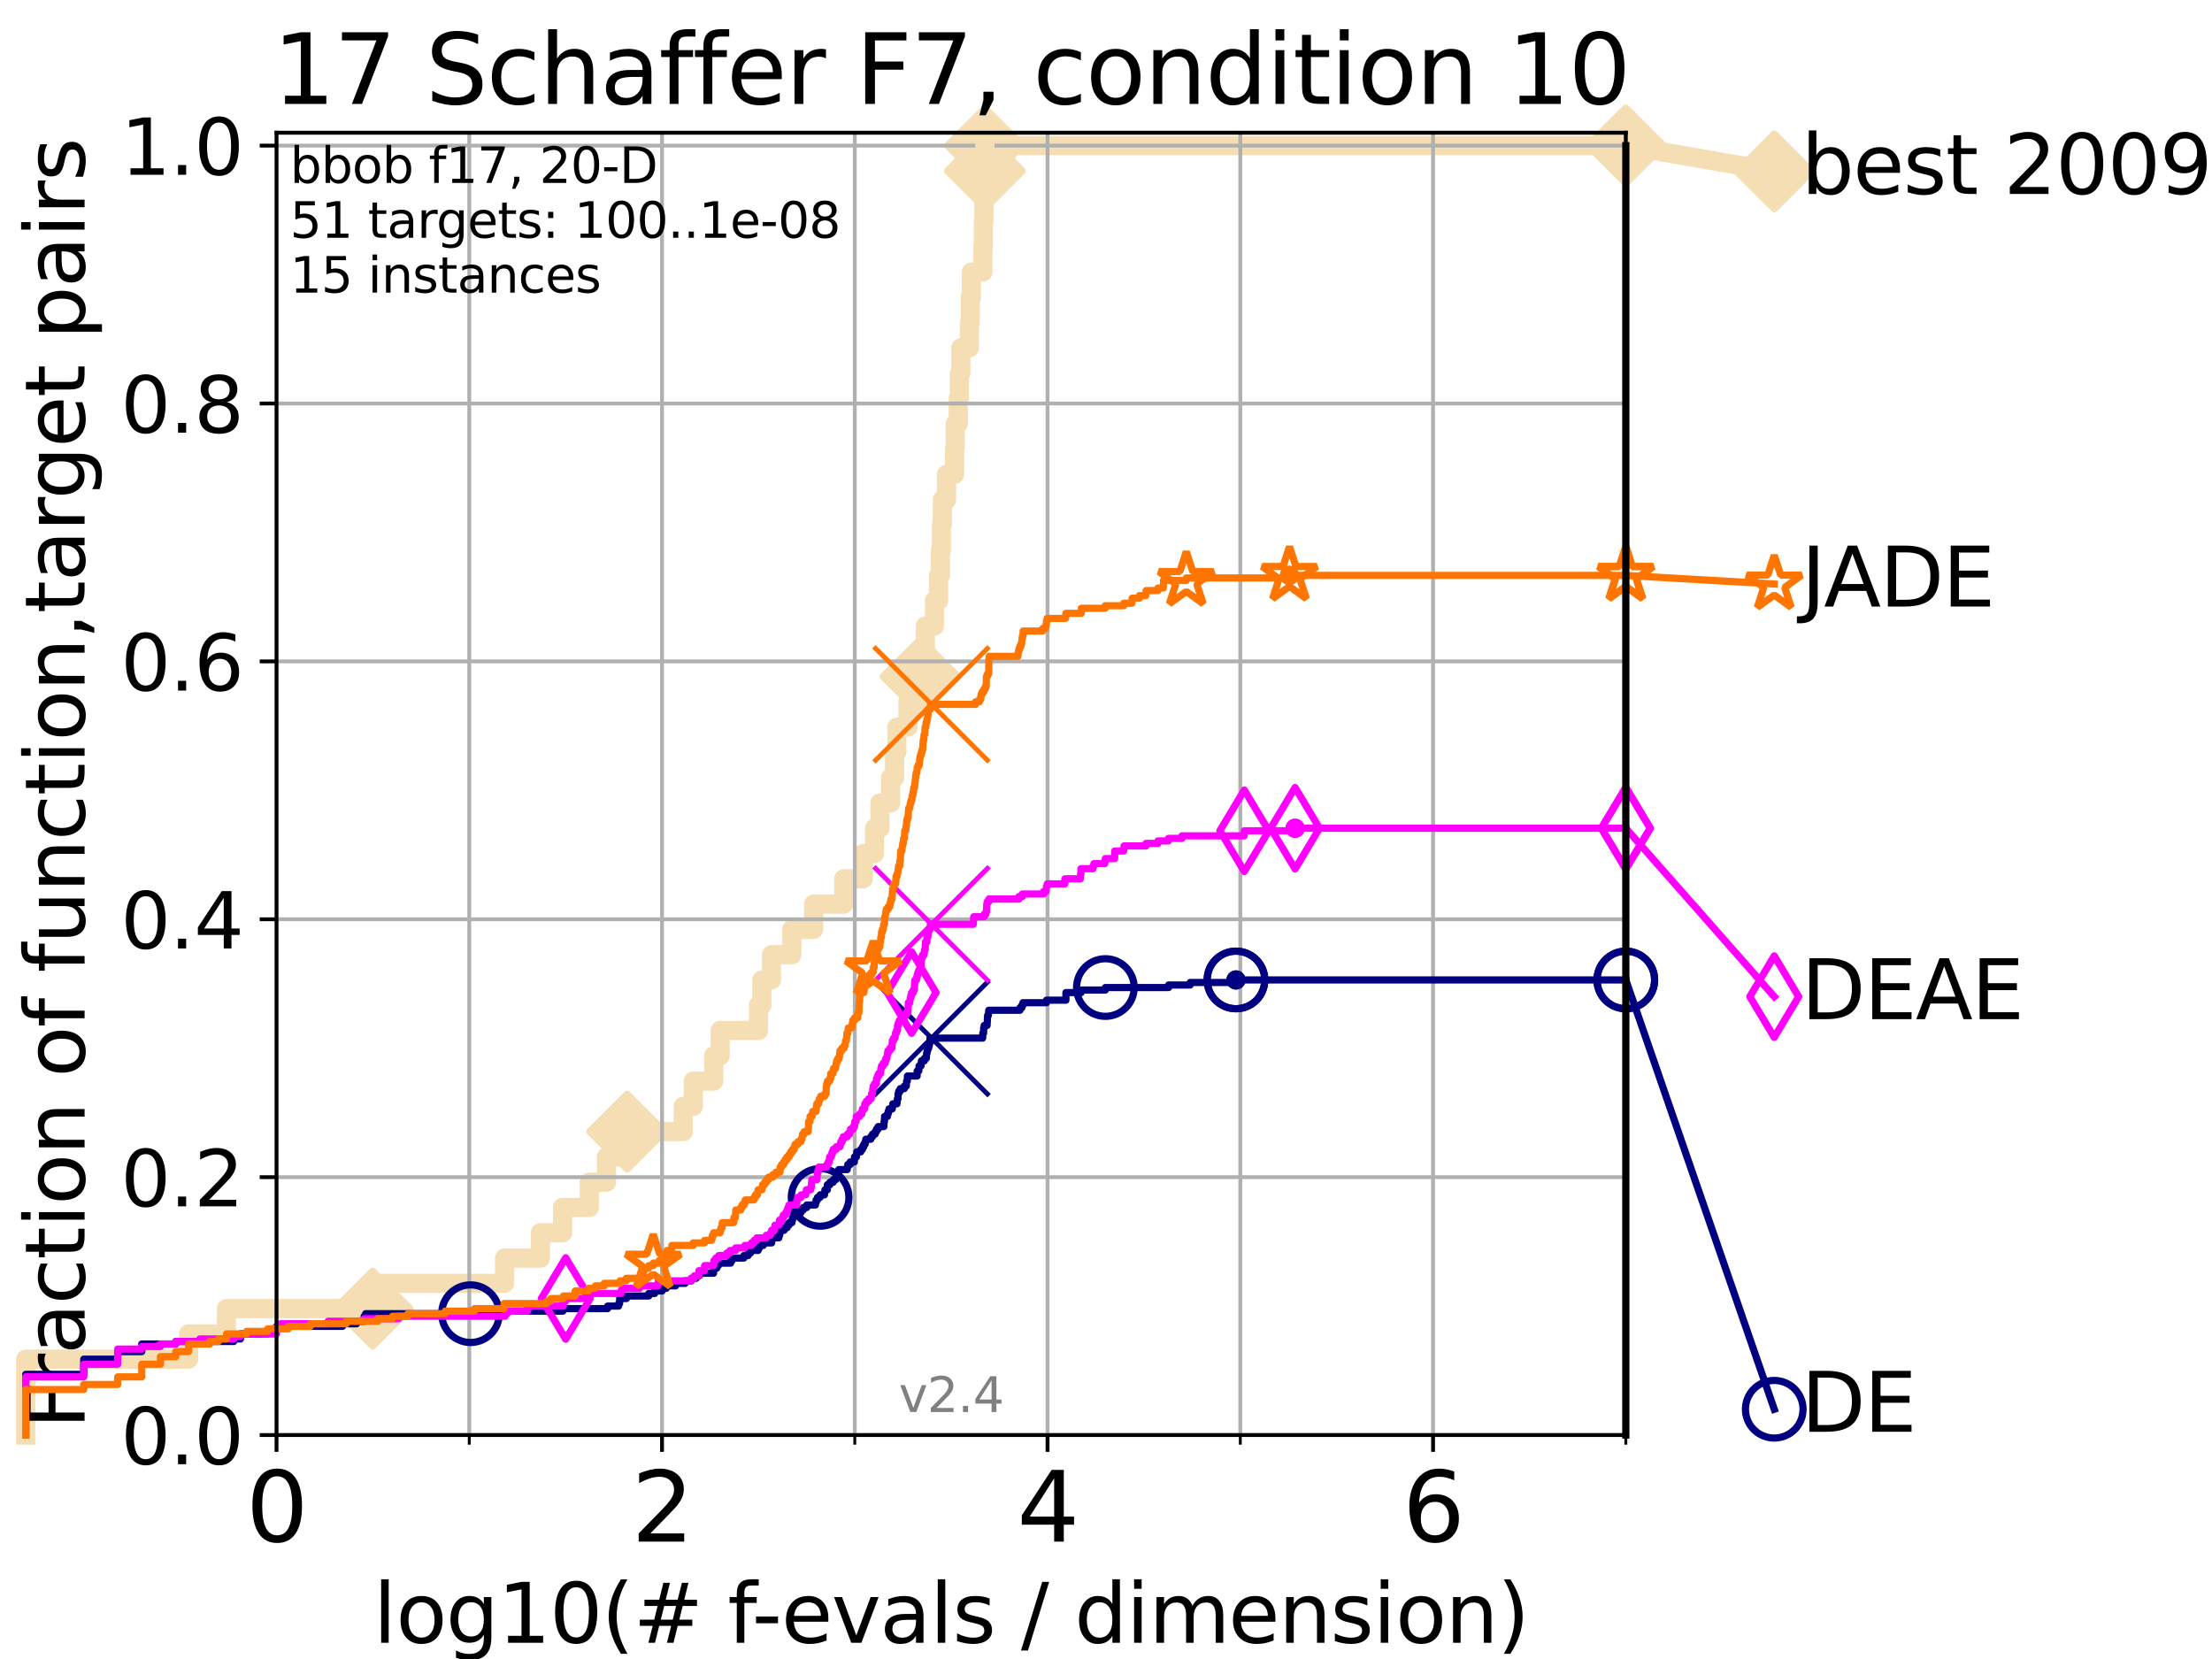 <?xml version="1.0" encoding="utf-8" standalone="no"?>
<!DOCTYPE svg PUBLIC "-//W3C//DTD SVG 1.1//EN"
  "http://www.w3.org/Graphics/SVG/1.1/DTD/svg11.dtd">
<svg height="345.6pt" version="1.1" viewBox="0 0 460.8 345.6" width="460.8pt" xmlns="http://www.w3.org/2000/svg" xmlns:xlink="http://www.w3.org/1999/xlink">
 <defs>
  <style type="text/css">*{stroke-linecap:butt;stroke-linejoin:round;}</style>
 </defs>
 <g id="figure_1">
  <g id="patch_1">
   <path d="M 0 345.6 
L 460.8 345.6 
L 460.8 0 
L 0 0 
z
" style="fill:#ffffff;"/>
  </g>
  <g id="axes_1">
   <g id="patch_2">
    <path d="M 57.6 298.944 
L 338.688 298.944 
L 338.688 27.648 
L 57.6 27.648 
z
" style="fill:#ffffff;"/>
   </g>
   <g id="line2d_1">
    <path d="M 5.357 298.944 
L 5.357 283.143 
L 39.292 283.143 
L 39.292 277.877 
L 47.174 277.877 
L 47.174 272.61 
L 77.61 272.61 
L 77.61 267.343 
L 105.115 267.343 
L 105.115 262.076 
L 112.581 262.076 
L 112.581 256.809 
L 117.203 256.809 
L 117.203 251.542 
L 122.761 251.542 
L 122.761 246.275 
L 126.338 246.275 
L 126.338 241.009 
L 130.651 241.009 
L 130.651 235.742 
L 142.318 235.742 
L 142.318 230.475 
L 144.433 230.475 
L 144.433 225.208 
L 148.686 225.208 
L 148.686 219.941 
L 150.021 219.941 
L 150.021 214.674 
L 158.009 214.674 
L 158.009 209.407 
L 158.706 209.407 
L 158.706 204.141 
L 160.706 204.141 
L 160.706 198.874 
L 164.955 198.874 
L 164.955 193.607 
L 169.506 193.607 
L 169.506 188.34 
L 175.776 188.34 
L 175.776 183.073 
L 179.84 183.073 
L 179.84 177.806 
L 182.18 177.806 
L 182.18 172.539 
L 183.318 172.539 
L 183.318 167.272 
L 185.526 167.272 
L 185.526 162.006 
L 186.362 162.006 
L 186.362 156.739 
L 186.828 156.739 
L 186.828 151.472 
L 189.152 151.472 
L 189.152 146.205 
L 191.765 146.205 
L 191.765 140.938 
L 192.062 140.938 
L 192.062 135.671 
L 192.779 135.671 
L 192.779 130.404 
L 194.662 130.404 
L 194.662 125.138 
L 195.518 125.138 
L 195.518 119.871 
L 195.904 119.871 
L 195.904 114.604 
L 196.112 114.604 
L 196.112 109.337 
L 196.301 109.337 
L 196.301 104.07 
L 197.169 104.07 
L 197.169 98.803 
L 198.855 98.803 
L 198.855 93.536 
L 198.98 93.536 
L 198.98 88.27 
L 199.621 88.27 
L 199.621 83.003 
L 199.843 83.003 
L 199.843 77.736 
L 200.162 77.736 
L 200.162 72.469 
L 201.932 72.469 
L 201.932 67.202 
L 202.123 67.202 
L 202.123 61.935 
L 202.345 61.935 
L 202.345 56.668 
L 204.74 56.668 
L 204.74 51.402 
L 204.852 51.402 
L 204.852 46.135 
L 204.961 46.135 
L 204.961 40.868 
L 205.075 40.868 
L 205.075 35.601 
L 205.162 35.601 
L 205.162 30.334 
L 338.688 30.334 
" style="fill:none;stroke:#f5deb3;stroke-linecap:square;stroke-width:4;"/>
   </g>
   <g id="line2d_2">
    <defs>
     <path d="M 0 7.778 
L 7.778 0 
L 0 -7.778 
L -7.778 0 
z
" id="m4b8c4031d0" style="stroke:#f5deb3;stroke-linejoin:miter;stroke-width:1.5;"/>
    </defs>
    <g>
     <use style="fill:#f5deb3;stroke:#f5deb3;stroke-linejoin:miter;stroke-width:1.5;" x="77.61" xlink:href="#m4b8c4031d0" y="272.61"/>
     <use style="fill:#f5deb3;stroke:#f5deb3;stroke-linejoin:miter;stroke-width:1.5;" x="130.651" xlink:href="#m4b8c4031d0" y="235.742"/>
     <use style="fill:#f5deb3;stroke:#f5deb3;stroke-linejoin:miter;stroke-width:1.5;" x="191.765" xlink:href="#m4b8c4031d0" y="140.938"/>
     <use style="fill:#f5deb3;stroke:#f5deb3;stroke-linejoin:miter;stroke-width:1.5;" x="205.162" xlink:href="#m4b8c4031d0" y="35.601"/>
     <use style="fill:#f5deb3;stroke:#f5deb3;stroke-linejoin:miter;stroke-width:1.5;" x="205.162" xlink:href="#m4b8c4031d0" y="30.334"/>
     <use style="fill:#f5deb3;stroke:#f5deb3;stroke-linejoin:miter;stroke-width:1.5;" x="338.688" xlink:href="#m4b8c4031d0" y="30.334"/>
    </g>
   </g>
   <g id="line2d_3">
    <path style="fill:none;stroke:#f5deb3;stroke-linecap:square;stroke-width:4;"/>
    <g/>
   </g>
   <g id="line2d_4">
    <path d="M 338.688 30.334 
L 369.608 35.706 
" style="fill:none;stroke:#f5deb3;stroke-linecap:square;stroke-width:4;"/>
    <g>
     <use style="fill:#f5deb3;stroke:#f5deb3;stroke-linejoin:miter;stroke-width:1.5;" x="338.688" xlink:href="#m4b8c4031d0" y="30.334"/>
     <use style="fill:#f5deb3;stroke:#f5deb3;stroke-linejoin:miter;stroke-width:1.5;" x="369.608" xlink:href="#m4b8c4031d0" y="35.706"/>
    </g>
   </g>
   <g id="matplotlib.axis_1">
    <g id="xtick_1">
     <g id="line2d_5">
      <path clip-path="url(#paa20943b21)" d="M 57.6 298.944 
L 57.6 27.648 
" style="fill:none;stroke:#b0b0b0;stroke-linecap:square;stroke-width:0.8;"/>
     </g>
     <g id="line2d_6">
      <defs>
       <path d="M 0 0 
L 0 3.5 
" id="m61b04e7581" style="stroke:#000000;stroke-width:0.8;"/>
      </defs>
      <g>
       <use style="stroke:#000000;stroke-width:0.8;" x="57.6" xlink:href="#m61b04e7581" y="298.944"/>
      </g>
     </g>
     <g id="text_1">
      <!-- 0 -->
      <g transform="translate(51.237 321.141)scale(0.2 -0.2)">
       <defs>
        <path d="M 2034 4250 
Q 1547 4250 1301 3770 
Q 1056 3291 1056 2328 
Q 1056 1369 1301 889 
Q 1547 409 2034 409 
Q 2525 409 2770 889 
Q 3016 1369 3016 2328 
Q 3016 3291 2770 3770 
Q 2525 4250 2034 4250 
z
M 2034 4750 
Q 2819 4750 3233 4129 
Q 3647 3509 3647 2328 
Q 3647 1150 3233 529 
Q 2819 -91 2034 -91 
Q 1250 -91 836 529 
Q 422 1150 422 2328 
Q 422 3509 836 4129 
Q 1250 4750 2034 4750 
z
" id="DejaVuSans-30" transform="scale(0.016)"/>
       </defs>
       <use xlink:href="#DejaVuSans-30"/>
      </g>
     </g>
    </g>
    <g id="xtick_2">
     <g id="line2d_7">
      <path clip-path="url(#paa20943b21)" d="M 137.911 298.944 
L 137.911 27.648 
" style="fill:none;stroke:#b0b0b0;stroke-linecap:square;stroke-width:0.8;"/>
     </g>
     <g id="line2d_8">
      <g>
       <use style="stroke:#000000;stroke-width:0.8;" x="137.911" xlink:href="#m61b04e7581" y="298.944"/>
      </g>
     </g>
     <g id="text_2">
      <!-- 2 -->
      <g transform="translate(131.548 321.141)scale(0.2 -0.2)">
       <defs>
        <path d="M 1228 531 
L 3431 531 
L 3431 0 
L 469 0 
L 469 531 
Q 828 903 1448 1529 
Q 2069 2156 2228 2338 
Q 2531 2678 2651 2914 
Q 2772 3150 2772 3378 
Q 2772 3750 2511 3984 
Q 2250 4219 1831 4219 
Q 1534 4219 1204 4116 
Q 875 4013 500 3803 
L 500 4441 
Q 881 4594 1212 4672 
Q 1544 4750 1819 4750 
Q 2544 4750 2975 4387 
Q 3406 4025 3406 3419 
Q 3406 3131 3298 2873 
Q 3191 2616 2906 2266 
Q 2828 2175 2409 1742 
Q 1991 1309 1228 531 
z
" id="DejaVuSans-32" transform="scale(0.016)"/>
       </defs>
       <use xlink:href="#DejaVuSans-32"/>
      </g>
     </g>
    </g>
    <g id="xtick_3">
     <g id="line2d_9">
      <path clip-path="url(#paa20943b21)" d="M 218.222 298.944 
L 218.222 27.648 
" style="fill:none;stroke:#b0b0b0;stroke-linecap:square;stroke-width:0.8;"/>
     </g>
     <g id="line2d_10">
      <g>
       <use style="stroke:#000000;stroke-width:0.8;" x="218.222" xlink:href="#m61b04e7581" y="298.944"/>
      </g>
     </g>
     <g id="text_3">
      <!-- 4 -->
      <g transform="translate(211.859 321.141)scale(0.2 -0.2)">
       <defs>
        <path d="M 2419 4116 
L 825 1625 
L 2419 1625 
L 2419 4116 
z
M 2253 4666 
L 3047 4666 
L 3047 1625 
L 3713 1625 
L 3713 1100 
L 3047 1100 
L 3047 0 
L 2419 0 
L 2419 1100 
L 313 1100 
L 313 1709 
L 2253 4666 
z
" id="DejaVuSans-34" transform="scale(0.016)"/>
       </defs>
       <use xlink:href="#DejaVuSans-34"/>
      </g>
     </g>
    </g>
    <g id="xtick_4">
     <g id="line2d_11">
      <path clip-path="url(#paa20943b21)" d="M 298.533 298.944 
L 298.533 27.648 
" style="fill:none;stroke:#b0b0b0;stroke-linecap:square;stroke-width:0.8;"/>
     </g>
     <g id="line2d_12">
      <g>
       <use style="stroke:#000000;stroke-width:0.8;" x="298.533" xlink:href="#m61b04e7581" y="298.944"/>
      </g>
     </g>
     <g id="text_4">
      <!-- 6 -->
      <g transform="translate(292.17 321.141)scale(0.2 -0.2)">
       <defs>
        <path d="M 2113 2584 
Q 1688 2584 1439 2293 
Q 1191 2003 1191 1497 
Q 1191 994 1439 701 
Q 1688 409 2113 409 
Q 2538 409 2786 701 
Q 3034 994 3034 1497 
Q 3034 2003 2786 2293 
Q 2538 2584 2113 2584 
z
M 3366 4563 
L 3366 3988 
Q 3128 4100 2886 4159 
Q 2644 4219 2406 4219 
Q 1781 4219 1451 3797 
Q 1122 3375 1075 2522 
Q 1259 2794 1537 2939 
Q 1816 3084 2150 3084 
Q 2853 3084 3261 2657 
Q 3669 2231 3669 1497 
Q 3669 778 3244 343 
Q 2819 -91 2113 -91 
Q 1303 -91 875 529 
Q 447 1150 447 2328 
Q 447 3434 972 4092 
Q 1497 4750 2381 4750 
Q 2619 4750 2861 4703 
Q 3103 4656 3366 4563 
z
" id="DejaVuSans-36" transform="scale(0.016)"/>
       </defs>
       <use xlink:href="#DejaVuSans-36"/>
      </g>
     </g>
    </g>
    <g id="xtick_5">
     <g id="line2d_13">
      <path clip-path="url(#paa20943b21)" d="M 97.755 298.944 
L 97.755 27.648 
" style="fill:none;stroke:#b0b0b0;stroke-linecap:square;stroke-width:0.8;"/>
     </g>
     <g id="line2d_14">
      <defs>
       <path d="M 0 0 
L 0 2 
" id="mc98970d867" style="stroke:#000000;stroke-width:0.6;"/>
      </defs>
      <g>
       <use style="stroke:#000000;stroke-width:0.6;" x="97.755" xlink:href="#mc98970d867" y="298.944"/>
      </g>
     </g>
    </g>
    <g id="xtick_6">
     <g id="line2d_15">
      <path clip-path="url(#paa20943b21)" d="M 178.066 298.944 
L 178.066 27.648 
" style="fill:none;stroke:#b0b0b0;stroke-linecap:square;stroke-width:0.8;"/>
     </g>
     <g id="line2d_16">
      <g>
       <use style="stroke:#000000;stroke-width:0.6;" x="178.066" xlink:href="#mc98970d867" y="298.944"/>
      </g>
     </g>
    </g>
    <g id="xtick_7">
     <g id="line2d_17">
      <path clip-path="url(#paa20943b21)" d="M 258.377 298.944 
L 258.377 27.648 
" style="fill:none;stroke:#b0b0b0;stroke-linecap:square;stroke-width:0.8;"/>
     </g>
     <g id="line2d_18">
      <g>
       <use style="stroke:#000000;stroke-width:0.6;" x="258.377" xlink:href="#mc98970d867" y="298.944"/>
      </g>
     </g>
    </g>
    <g id="xtick_8">
     <g id="line2d_19">
      <path clip-path="url(#paa20943b21)" d="M 338.688 298.944 
L 338.688 27.648 
" style="fill:none;stroke:#b0b0b0;stroke-linecap:square;stroke-width:0.8;"/>
     </g>
     <g id="line2d_20">
      <g>
       <use style="stroke:#000000;stroke-width:0.6;" x="338.688" xlink:href="#mc98970d867" y="298.944"/>
      </g>
     </g>
    </g>
    <g id="text_5">
     <!-- log10(# f-evals / dimension) -->
     <g transform="translate(77.764 342.218)scale(0.17 -0.17)">
      <defs>
       <path d="M 603 4863 
L 1178 4863 
L 1178 0 
L 603 0 
L 603 4863 
z
" id="DejaVuSans-6c" transform="scale(0.016)"/>
       <path d="M 1959 3097 
Q 1497 3097 1228 2736 
Q 959 2375 959 1747 
Q 959 1119 1226 758 
Q 1494 397 1959 397 
Q 2419 397 2687 759 
Q 2956 1122 2956 1747 
Q 2956 2369 2687 2733 
Q 2419 3097 1959 3097 
z
M 1959 3584 
Q 2709 3584 3137 3096 
Q 3566 2609 3566 1747 
Q 3566 888 3137 398 
Q 2709 -91 1959 -91 
Q 1206 -91 779 398 
Q 353 888 353 1747 
Q 353 2609 779 3096 
Q 1206 3584 1959 3584 
z
" id="DejaVuSans-6f" transform="scale(0.016)"/>
       <path d="M 2906 1791 
Q 2906 2416 2648 2759 
Q 2391 3103 1925 3103 
Q 1463 3103 1205 2759 
Q 947 2416 947 1791 
Q 947 1169 1205 825 
Q 1463 481 1925 481 
Q 2391 481 2648 825 
Q 2906 1169 2906 1791 
z
M 3481 434 
Q 3481 -459 3084 -895 
Q 2688 -1331 1869 -1331 
Q 1566 -1331 1297 -1286 
Q 1028 -1241 775 -1147 
L 775 -588 
Q 1028 -725 1275 -790 
Q 1522 -856 1778 -856 
Q 2344 -856 2625 -561 
Q 2906 -266 2906 331 
L 2906 616 
Q 2728 306 2450 153 
Q 2172 0 1784 0 
Q 1141 0 747 490 
Q 353 981 353 1791 
Q 353 2603 747 3093 
Q 1141 3584 1784 3584 
Q 2172 3584 2450 3431 
Q 2728 3278 2906 2969 
L 2906 3500 
L 3481 3500 
L 3481 434 
z
" id="DejaVuSans-67" transform="scale(0.016)"/>
       <path d="M 794 531 
L 1825 531 
L 1825 4091 
L 703 3866 
L 703 4441 
L 1819 4666 
L 2450 4666 
L 2450 531 
L 3481 531 
L 3481 0 
L 794 0 
L 794 531 
z
" id="DejaVuSans-31" transform="scale(0.016)"/>
       <path d="M 1984 4856 
Q 1566 4138 1362 3434 
Q 1159 2731 1159 2009 
Q 1159 1288 1364 580 
Q 1569 -128 1984 -844 
L 1484 -844 
Q 1016 -109 783 600 
Q 550 1309 550 2009 
Q 550 2706 781 3412 
Q 1013 4119 1484 4856 
L 1984 4856 
z
" id="DejaVuSans-28" transform="scale(0.016)"/>
       <path d="M 3272 2816 
L 2363 2816 
L 2100 1772 
L 3016 1772 
L 3272 2816 
z
M 2803 4594 
L 2478 3297 
L 3391 3297 
L 3719 4594 
L 4219 4594 
L 3897 3297 
L 4872 3297 
L 4872 2816 
L 3775 2816 
L 3519 1772 
L 4513 1772 
L 4513 1294 
L 3397 1294 
L 3072 0 
L 2572 0 
L 2894 1294 
L 1978 1294 
L 1656 0 
L 1153 0 
L 1478 1294 
L 494 1294 
L 494 1772 
L 1594 1772 
L 1856 2816 
L 850 2816 
L 850 3297 
L 1978 3297 
L 2297 4594 
L 2803 4594 
z
" id="DejaVuSans-23" transform="scale(0.016)"/>
       <path id="DejaVuSans-20" transform="scale(0.016)"/>
       <path d="M 2375 4863 
L 2375 4384 
L 1825 4384 
Q 1516 4384 1395 4259 
Q 1275 4134 1275 3809 
L 1275 3500 
L 2222 3500 
L 2222 3053 
L 1275 3053 
L 1275 0 
L 697 0 
L 697 3053 
L 147 3053 
L 147 3500 
L 697 3500 
L 697 3744 
Q 697 4328 969 4595 
Q 1241 4863 1831 4863 
L 2375 4863 
z
" id="DejaVuSans-66" transform="scale(0.016)"/>
       <path d="M 313 2009 
L 1997 2009 
L 1997 1497 
L 313 1497 
L 313 2009 
z
" id="DejaVuSans-2d" transform="scale(0.016)"/>
       <path d="M 3597 1894 
L 3597 1613 
L 953 1613 
Q 991 1019 1311 708 
Q 1631 397 2203 397 
Q 2534 397 2845 478 
Q 3156 559 3463 722 
L 3463 178 
Q 3153 47 2828 -22 
Q 2503 -91 2169 -91 
Q 1331 -91 842 396 
Q 353 884 353 1716 
Q 353 2575 817 3079 
Q 1281 3584 2069 3584 
Q 2775 3584 3186 3129 
Q 3597 2675 3597 1894 
z
M 3022 2063 
Q 3016 2534 2758 2815 
Q 2500 3097 2075 3097 
Q 1594 3097 1305 2825 
Q 1016 2553 972 2059 
L 3022 2063 
z
" id="DejaVuSans-65" transform="scale(0.016)"/>
       <path d="M 191 3500 
L 800 3500 
L 1894 563 
L 2988 3500 
L 3597 3500 
L 2284 0 
L 1503 0 
L 191 3500 
z
" id="DejaVuSans-76" transform="scale(0.016)"/>
       <path d="M 2194 1759 
Q 1497 1759 1228 1600 
Q 959 1441 959 1056 
Q 959 750 1161 570 
Q 1363 391 1709 391 
Q 2188 391 2477 730 
Q 2766 1069 2766 1631 
L 2766 1759 
L 2194 1759 
z
M 3341 1997 
L 3341 0 
L 2766 0 
L 2766 531 
Q 2569 213 2275 61 
Q 1981 -91 1556 -91 
Q 1019 -91 701 211 
Q 384 513 384 1019 
Q 384 1609 779 1909 
Q 1175 2209 1959 2209 
L 2766 2209 
L 2766 2266 
Q 2766 2663 2505 2880 
Q 2244 3097 1772 3097 
Q 1472 3097 1187 3025 
Q 903 2953 641 2809 
L 641 3341 
Q 956 3463 1253 3523 
Q 1550 3584 1831 3584 
Q 2591 3584 2966 3190 
Q 3341 2797 3341 1997 
z
" id="DejaVuSans-61" transform="scale(0.016)"/>
       <path d="M 2834 3397 
L 2834 2853 
Q 2591 2978 2328 3040 
Q 2066 3103 1784 3103 
Q 1356 3103 1142 2972 
Q 928 2841 928 2578 
Q 928 2378 1081 2264 
Q 1234 2150 1697 2047 
L 1894 2003 
Q 2506 1872 2764 1633 
Q 3022 1394 3022 966 
Q 3022 478 2636 193 
Q 2250 -91 1575 -91 
Q 1294 -91 989 -36 
Q 684 19 347 128 
L 347 722 
Q 666 556 975 473 
Q 1284 391 1588 391 
Q 1994 391 2212 530 
Q 2431 669 2431 922 
Q 2431 1156 2273 1281 
Q 2116 1406 1581 1522 
L 1381 1569 
Q 847 1681 609 1914 
Q 372 2147 372 2553 
Q 372 3047 722 3315 
Q 1072 3584 1716 3584 
Q 2034 3584 2315 3537 
Q 2597 3491 2834 3397 
z
" id="DejaVuSans-73" transform="scale(0.016)"/>
       <path d="M 1625 4666 
L 2156 4666 
L 531 -594 
L 0 -594 
L 1625 4666 
z
" id="DejaVuSans-2f" transform="scale(0.016)"/>
       <path d="M 2906 2969 
L 2906 4863 
L 3481 4863 
L 3481 0 
L 2906 0 
L 2906 525 
Q 2725 213 2448 61 
Q 2172 -91 1784 -91 
Q 1150 -91 751 415 
Q 353 922 353 1747 
Q 353 2572 751 3078 
Q 1150 3584 1784 3584 
Q 2172 3584 2448 3432 
Q 2725 3281 2906 2969 
z
M 947 1747 
Q 947 1113 1208 752 
Q 1469 391 1925 391 
Q 2381 391 2643 752 
Q 2906 1113 2906 1747 
Q 2906 2381 2643 2742 
Q 2381 3103 1925 3103 
Q 1469 3103 1208 2742 
Q 947 2381 947 1747 
z
" id="DejaVuSans-64" transform="scale(0.016)"/>
       <path d="M 603 3500 
L 1178 3500 
L 1178 0 
L 603 0 
L 603 3500 
z
M 603 4863 
L 1178 4863 
L 1178 4134 
L 603 4134 
L 603 4863 
z
" id="DejaVuSans-69" transform="scale(0.016)"/>
       <path d="M 3328 2828 
Q 3544 3216 3844 3400 
Q 4144 3584 4550 3584 
Q 5097 3584 5394 3201 
Q 5691 2819 5691 2113 
L 5691 0 
L 5113 0 
L 5113 2094 
Q 5113 2597 4934 2840 
Q 4756 3084 4391 3084 
Q 3944 3084 3684 2787 
Q 3425 2491 3425 1978 
L 3425 0 
L 2847 0 
L 2847 2094 
Q 2847 2600 2669 2842 
Q 2491 3084 2119 3084 
Q 1678 3084 1418 2786 
Q 1159 2488 1159 1978 
L 1159 0 
L 581 0 
L 581 3500 
L 1159 3500 
L 1159 2956 
Q 1356 3278 1631 3431 
Q 1906 3584 2284 3584 
Q 2666 3584 2933 3390 
Q 3200 3197 3328 2828 
z
" id="DejaVuSans-6d" transform="scale(0.016)"/>
       <path d="M 3513 2113 
L 3513 0 
L 2938 0 
L 2938 2094 
Q 2938 2591 2744 2837 
Q 2550 3084 2163 3084 
Q 1697 3084 1428 2787 
Q 1159 2491 1159 1978 
L 1159 0 
L 581 0 
L 581 3500 
L 1159 3500 
L 1159 2956 
Q 1366 3272 1645 3428 
Q 1925 3584 2291 3584 
Q 2894 3584 3203 3211 
Q 3513 2838 3513 2113 
z
" id="DejaVuSans-6e" transform="scale(0.016)"/>
       <path d="M 513 4856 
L 1013 4856 
Q 1481 4119 1714 3412 
Q 1947 2706 1947 2009 
Q 1947 1309 1714 600 
Q 1481 -109 1013 -844 
L 513 -844 
Q 928 -128 1133 580 
Q 1338 1288 1338 2009 
Q 1338 2731 1133 3434 
Q 928 4138 513 4856 
z
" id="DejaVuSans-29" transform="scale(0.016)"/>
      </defs>
      <use xlink:href="#DejaVuSans-6c"/>
      <use x="27.783" xlink:href="#DejaVuSans-6f"/>
      <use x="88.965" xlink:href="#DejaVuSans-67"/>
      <use x="152.441" xlink:href="#DejaVuSans-31"/>
      <use x="216.064" xlink:href="#DejaVuSans-30"/>
      <use x="279.688" xlink:href="#DejaVuSans-28"/>
      <use x="318.701" xlink:href="#DejaVuSans-23"/>
      <use x="402.49" xlink:href="#DejaVuSans-20"/>
      <use x="434.277" xlink:href="#DejaVuSans-66"/>
      <use x="463.982" xlink:href="#DejaVuSans-2d"/>
      <use x="500.066" xlink:href="#DejaVuSans-65"/>
      <use x="561.59" xlink:href="#DejaVuSans-76"/>
      <use x="620.77" xlink:href="#DejaVuSans-61"/>
      <use x="682.049" xlink:href="#DejaVuSans-6c"/>
      <use x="709.832" xlink:href="#DejaVuSans-73"/>
      <use x="761.932" xlink:href="#DejaVuSans-20"/>
      <use x="793.719" xlink:href="#DejaVuSans-2f"/>
      <use x="827.41" xlink:href="#DejaVuSans-20"/>
      <use x="859.197" xlink:href="#DejaVuSans-64"/>
      <use x="922.674" xlink:href="#DejaVuSans-69"/>
      <use x="950.457" xlink:href="#DejaVuSans-6d"/>
      <use x="1047.869" xlink:href="#DejaVuSans-65"/>
      <use x="1109.393" xlink:href="#DejaVuSans-6e"/>
      <use x="1172.771" xlink:href="#DejaVuSans-73"/>
      <use x="1224.871" xlink:href="#DejaVuSans-69"/>
      <use x="1252.654" xlink:href="#DejaVuSans-6f"/>
      <use x="1313.836" xlink:href="#DejaVuSans-6e"/>
      <use x="1377.215" xlink:href="#DejaVuSans-29"/>
     </g>
    </g>
   </g>
   <g id="matplotlib.axis_2">
    <g id="ytick_1">
     <g id="line2d_21">
      <path clip-path="url(#paa20943b21)" d="M 57.6 298.944 
L 338.688 298.944 
" style="fill:none;stroke:#b0b0b0;stroke-linecap:square;stroke-width:0.8;"/>
     </g>
     <g id="line2d_22">
      <defs>
       <path d="M 0 0 
L -3.5 0 
" id="mc65fe93ef1" style="stroke:#000000;stroke-width:0.8;"/>
      </defs>
      <g>
       <use style="stroke:#000000;stroke-width:0.8;" x="57.6" xlink:href="#mc65fe93ef1" y="298.944"/>
      </g>
     </g>
     <g id="text_6">
      <!-- 0.0 -->
      <g transform="translate(25.155 305.023)scale(0.16 -0.16)">
       <defs>
        <path d="M 684 794 
L 1344 794 
L 1344 0 
L 684 0 
L 684 794 
z
" id="DejaVuSans-2e" transform="scale(0.016)"/>
       </defs>
       <use xlink:href="#DejaVuSans-30"/>
       <use x="63.623" xlink:href="#DejaVuSans-2e"/>
       <use x="95.41" xlink:href="#DejaVuSans-30"/>
      </g>
     </g>
    </g>
    <g id="ytick_2">
     <g id="line2d_23">
      <path clip-path="url(#paa20943b21)" d="M 57.6 245.222 
L 338.688 245.222 
" style="fill:none;stroke:#b0b0b0;stroke-linecap:square;stroke-width:0.8;"/>
     </g>
     <g id="line2d_24">
      <g>
       <use style="stroke:#000000;stroke-width:0.8;" x="57.6" xlink:href="#mc65fe93ef1" y="245.222"/>
      </g>
     </g>
     <g id="text_7">
      <!-- 0.2 -->
      <g transform="translate(25.155 251.301)scale(0.16 -0.16)">
       <use xlink:href="#DejaVuSans-30"/>
       <use x="63.623" xlink:href="#DejaVuSans-2e"/>
       <use x="95.41" xlink:href="#DejaVuSans-32"/>
      </g>
     </g>
    </g>
    <g id="ytick_3">
     <g id="line2d_25">
      <path clip-path="url(#paa20943b21)" d="M 57.6 191.5 
L 338.688 191.5 
" style="fill:none;stroke:#b0b0b0;stroke-linecap:square;stroke-width:0.8;"/>
     </g>
     <g id="line2d_26">
      <g>
       <use style="stroke:#000000;stroke-width:0.8;" x="57.6" xlink:href="#mc65fe93ef1" y="191.5"/>
      </g>
     </g>
     <g id="text_8">
      <!-- 0.4 -->
      <g transform="translate(25.155 197.579)scale(0.16 -0.16)">
       <use xlink:href="#DejaVuSans-30"/>
       <use x="63.623" xlink:href="#DejaVuSans-2e"/>
       <use x="95.41" xlink:href="#DejaVuSans-34"/>
      </g>
     </g>
    </g>
    <g id="ytick_4">
     <g id="line2d_27">
      <path clip-path="url(#paa20943b21)" d="M 57.6 137.778 
L 338.688 137.778 
" style="fill:none;stroke:#b0b0b0;stroke-linecap:square;stroke-width:0.8;"/>
     </g>
     <g id="line2d_28">
      <g>
       <use style="stroke:#000000;stroke-width:0.8;" x="57.6" xlink:href="#mc65fe93ef1" y="137.778"/>
      </g>
     </g>
     <g id="text_9">
      <!-- 0.6 -->
      <g transform="translate(25.155 143.857)scale(0.16 -0.16)">
       <use xlink:href="#DejaVuSans-30"/>
       <use x="63.623" xlink:href="#DejaVuSans-2e"/>
       <use x="95.41" xlink:href="#DejaVuSans-36"/>
      </g>
     </g>
    </g>
    <g id="ytick_5">
     <g id="line2d_29">
      <path clip-path="url(#paa20943b21)" d="M 57.6 84.056 
L 338.688 84.056 
" style="fill:none;stroke:#b0b0b0;stroke-linecap:square;stroke-width:0.8;"/>
     </g>
     <g id="line2d_30">
      <g>
       <use style="stroke:#000000;stroke-width:0.8;" x="57.6" xlink:href="#mc65fe93ef1" y="84.056"/>
      </g>
     </g>
     <g id="text_10">
      <!-- 0.8 -->
      <g transform="translate(25.155 90.135)scale(0.16 -0.16)">
       <defs>
        <path d="M 2034 2216 
Q 1584 2216 1326 1975 
Q 1069 1734 1069 1313 
Q 1069 891 1326 650 
Q 1584 409 2034 409 
Q 2484 409 2743 651 
Q 3003 894 3003 1313 
Q 3003 1734 2745 1975 
Q 2488 2216 2034 2216 
z
M 1403 2484 
Q 997 2584 770 2862 
Q 544 3141 544 3541 
Q 544 4100 942 4425 
Q 1341 4750 2034 4750 
Q 2731 4750 3128 4425 
Q 3525 4100 3525 3541 
Q 3525 3141 3298 2862 
Q 3072 2584 2669 2484 
Q 3125 2378 3379 2068 
Q 3634 1759 3634 1313 
Q 3634 634 3220 271 
Q 2806 -91 2034 -91 
Q 1263 -91 848 271 
Q 434 634 434 1313 
Q 434 1759 690 2068 
Q 947 2378 1403 2484 
z
M 1172 3481 
Q 1172 3119 1398 2916 
Q 1625 2713 2034 2713 
Q 2441 2713 2670 2916 
Q 2900 3119 2900 3481 
Q 2900 3844 2670 4047 
Q 2441 4250 2034 4250 
Q 1625 4250 1398 4047 
Q 1172 3844 1172 3481 
z
" id="DejaVuSans-38" transform="scale(0.016)"/>
       </defs>
       <use xlink:href="#DejaVuSans-30"/>
       <use x="63.623" xlink:href="#DejaVuSans-2e"/>
       <use x="95.41" xlink:href="#DejaVuSans-38"/>
      </g>
     </g>
    </g>
    <g id="ytick_6">
     <g id="line2d_31">
      <path clip-path="url(#paa20943b21)" d="M 57.6 30.334 
L 338.688 30.334 
" style="fill:none;stroke:#b0b0b0;stroke-linecap:square;stroke-width:0.8;"/>
     </g>
     <g id="line2d_32">
      <g>
       <use style="stroke:#000000;stroke-width:0.8;" x="57.6" xlink:href="#mc65fe93ef1" y="30.334"/>
      </g>
     </g>
     <g id="text_11">
      <!-- 1.0 -->
      <g transform="translate(25.155 36.413)scale(0.16 -0.16)">
       <use xlink:href="#DejaVuSans-31"/>
       <use x="63.623" xlink:href="#DejaVuSans-2e"/>
       <use x="95.41" xlink:href="#DejaVuSans-30"/>
      </g>
     </g>
    </g>
    <g id="text_12">
     <!-- Fraction of function,target pairs -->
     <g transform="translate(17.62 297.681)rotate(-90)scale(0.17 -0.17)">
      <defs>
       <path d="M 628 4666 
L 3309 4666 
L 3309 4134 
L 1259 4134 
L 1259 2759 
L 3109 2759 
L 3109 2228 
L 1259 2228 
L 1259 0 
L 628 0 
L 628 4666 
z
" id="DejaVuSans-46" transform="scale(0.016)"/>
       <path d="M 2631 2963 
Q 2534 3019 2420 3045 
Q 2306 3072 2169 3072 
Q 1681 3072 1420 2755 
Q 1159 2438 1159 1844 
L 1159 0 
L 581 0 
L 581 3500 
L 1159 3500 
L 1159 2956 
Q 1341 3275 1631 3429 
Q 1922 3584 2338 3584 
Q 2397 3584 2469 3576 
Q 2541 3569 2628 3553 
L 2631 2963 
z
" id="DejaVuSans-72" transform="scale(0.016)"/>
       <path d="M 3122 3366 
L 3122 2828 
Q 2878 2963 2633 3030 
Q 2388 3097 2138 3097 
Q 1578 3097 1268 2742 
Q 959 2388 959 1747 
Q 959 1106 1268 751 
Q 1578 397 2138 397 
Q 2388 397 2633 464 
Q 2878 531 3122 666 
L 3122 134 
Q 2881 22 2623 -34 
Q 2366 -91 2075 -91 
Q 1284 -91 818 406 
Q 353 903 353 1747 
Q 353 2603 823 3093 
Q 1294 3584 2113 3584 
Q 2378 3584 2631 3529 
Q 2884 3475 3122 3366 
z
" id="DejaVuSans-63" transform="scale(0.016)"/>
       <path d="M 1172 4494 
L 1172 3500 
L 2356 3500 
L 2356 3053 
L 1172 3053 
L 1172 1153 
Q 1172 725 1289 603 
Q 1406 481 1766 481 
L 2356 481 
L 2356 0 
L 1766 0 
Q 1100 0 847 248 
Q 594 497 594 1153 
L 594 3053 
L 172 3053 
L 172 3500 
L 594 3500 
L 594 4494 
L 1172 4494 
z
" id="DejaVuSans-74" transform="scale(0.016)"/>
       <path d="M 544 1381 
L 544 3500 
L 1119 3500 
L 1119 1403 
Q 1119 906 1312 657 
Q 1506 409 1894 409 
Q 2359 409 2629 706 
Q 2900 1003 2900 1516 
L 2900 3500 
L 3475 3500 
L 3475 0 
L 2900 0 
L 2900 538 
Q 2691 219 2414 64 
Q 2138 -91 1772 -91 
Q 1169 -91 856 284 
Q 544 659 544 1381 
z
M 1991 3584 
L 1991 3584 
z
" id="DejaVuSans-75" transform="scale(0.016)"/>
       <path d="M 750 794 
L 1409 794 
L 1409 256 
L 897 -744 
L 494 -744 
L 750 256 
L 750 794 
z
" id="DejaVuSans-2c" transform="scale(0.016)"/>
       <path d="M 1159 525 
L 1159 -1331 
L 581 -1331 
L 581 3500 
L 1159 3500 
L 1159 2969 
Q 1341 3281 1617 3432 
Q 1894 3584 2278 3584 
Q 2916 3584 3314 3078 
Q 3713 2572 3713 1747 
Q 3713 922 3314 415 
Q 2916 -91 2278 -91 
Q 1894 -91 1617 61 
Q 1341 213 1159 525 
z
M 3116 1747 
Q 3116 2381 2855 2742 
Q 2594 3103 2138 3103 
Q 1681 3103 1420 2742 
Q 1159 2381 1159 1747 
Q 1159 1113 1420 752 
Q 1681 391 2138 391 
Q 2594 391 2855 752 
Q 3116 1113 3116 1747 
z
" id="DejaVuSans-70" transform="scale(0.016)"/>
      </defs>
      <use xlink:href="#DejaVuSans-46"/>
      <use x="50.27" xlink:href="#DejaVuSans-72"/>
      <use x="91.383" xlink:href="#DejaVuSans-61"/>
      <use x="152.662" xlink:href="#DejaVuSans-63"/>
      <use x="207.643" xlink:href="#DejaVuSans-74"/>
      <use x="246.852" xlink:href="#DejaVuSans-69"/>
      <use x="274.635" xlink:href="#DejaVuSans-6f"/>
      <use x="335.816" xlink:href="#DejaVuSans-6e"/>
      <use x="399.195" xlink:href="#DejaVuSans-20"/>
      <use x="430.982" xlink:href="#DejaVuSans-6f"/>
      <use x="492.164" xlink:href="#DejaVuSans-66"/>
      <use x="527.369" xlink:href="#DejaVuSans-20"/>
      <use x="559.156" xlink:href="#DejaVuSans-66"/>
      <use x="594.361" xlink:href="#DejaVuSans-75"/>
      <use x="657.74" xlink:href="#DejaVuSans-6e"/>
      <use x="721.119" xlink:href="#DejaVuSans-63"/>
      <use x="776.1" xlink:href="#DejaVuSans-74"/>
      <use x="815.309" xlink:href="#DejaVuSans-69"/>
      <use x="843.092" xlink:href="#DejaVuSans-6f"/>
      <use x="904.273" xlink:href="#DejaVuSans-6e"/>
      <use x="967.652" xlink:href="#DejaVuSans-2c"/>
      <use x="999.439" xlink:href="#DejaVuSans-74"/>
      <use x="1038.648" xlink:href="#DejaVuSans-61"/>
      <use x="1099.928" xlink:href="#DejaVuSans-72"/>
      <use x="1139.291" xlink:href="#DejaVuSans-67"/>
      <use x="1202.768" xlink:href="#DejaVuSans-65"/>
      <use x="1264.291" xlink:href="#DejaVuSans-74"/>
      <use x="1303.5" xlink:href="#DejaVuSans-20"/>
      <use x="1335.287" xlink:href="#DejaVuSans-70"/>
      <use x="1398.764" xlink:href="#DejaVuSans-61"/>
      <use x="1460.043" xlink:href="#DejaVuSans-69"/>
      <use x="1487.826" xlink:href="#DejaVuSans-72"/>
      <use x="1528.939" xlink:href="#DejaVuSans-73"/>
     </g>
    </g>
   </g>
   <g id="line2d_33">
    <defs>
     <path d="M 0 1.5 
C 0.398 1.5 0.779 1.342 1.061 1.061 
C 1.342 0.779 1.5 0.398 1.5 0 
C 1.5 -0.398 1.342 -0.779 1.061 -1.061 
C 0.779 -1.342 0.398 -1.5 0 -1.5 
C -0.398 -1.5 -0.779 -1.342 -1.061 -1.061 
C -1.342 -0.779 -1.5 -0.398 -1.5 0 
C -1.5 0.398 -1.342 0.779 -1.061 1.061 
C -0.779 1.342 -0.398 1.5 0 1.5 
z
" id="m973156070c" style="stroke:#f5deb3;"/>
    </defs>
    <g>
     <use style="fill:#f5deb3;stroke:#f5deb3;" x="205.162" xlink:href="#m973156070c" y="30.334"/>
     <use style="fill:#f5deb3;stroke:#f5deb3;" x="205.162" xlink:href="#m973156070c" y="30.334"/>
    </g>
   </g>
   <g id="line2d_34">
    <defs>
     <path d="M 0 1.5 
C 0.398 1.5 0.779 1.342 1.061 1.061 
C 1.342 0.779 1.5 0.398 1.5 0 
C 1.5 -0.398 1.342 -0.779 1.061 -1.061 
C 0.779 -1.342 0.398 -1.5 0 -1.5 
C -0.398 -1.5 -0.779 -1.342 -1.061 -1.061 
C -1.342 -0.779 -1.5 -0.398 -1.5 0 
C -1.5 0.398 -1.342 0.779 -1.061 1.061 
C -0.779 1.342 -0.398 1.5 0 1.5 
z
" id="m135582c81d" style="stroke:#000080;"/>
    </defs>
    <g>
     <use style="fill:#000080;stroke:#000080;" x="257.474" xlink:href="#m135582c81d" y="204.141"/>
     <use style="fill:#000080;stroke:#000080;" x="257.474" xlink:href="#m135582c81d" y="204.141"/>
    </g>
   </g>
   <g id="line2d_35">
    <path d="M 5.357 298.944 
L 5.357 286.304 
L 17.445 286.304 
L 17.445 283.143 
L 24.516 283.143 
L 24.516 281.563 
L 29.533 281.563 
L 29.533 279.983 
L 36.604 279.983 
L 36.604 279.457 
L 48.692 279.457 
L 48.692 278.93 
L 50.087 278.93 
L 50.087 277.877 
L 55.763 277.877 
L 55.763 277.35 
L 56.705 277.35 
L 56.705 276.823 
L 57.6 276.823 
L 57.6 276.296 
L 71.35 276.296 
L 71.35 275.77 
L 74.263 275.77 
L 74.263 275.243 
L 75.864 275.243 
L 75.864 274.19 
L 76.168 274.19 
L 76.168 273.663 
L 98.015 273.663 
L 98.015 273.136 
L 117.26 273.136 
L 117.26 272.61 
L 126.574 272.61 
L 126.574 272.083 
L 128.871 272.083 
L 128.871 271.556 
L 129.075 271.556 
L 129.089 270.503 
L 130.505 270.503 
L 130.505 269.976 
L 135.159 269.976 
L 135.159 269.45 
L 136.39 269.45 
L 136.39 268.923 
L 137.954 268.923 
L 137.954 268.396 
L 138.787 268.396 
L 138.787 267.87 
L 140.731 267.87 
L 140.731 267.343 
L 142.719 267.343 
L 142.719 266.816 
L 144.044 266.816 
L 144.044 266.289 
L 145.034 266.289 
L 145.034 265.763 
L 145.694 265.763 
L 145.694 265.236 
L 148.649 265.236 
L 148.649 264.183 
L 149.323 264.183 
L 149.323 263.656 
L 149.651 263.656 
L 149.651 263.129 
L 152.215 263.129 
L 152.215 262.603 
L 152.504 262.603 
L 152.504 262.076 
L 154.969 262.076 
L 154.969 261.549 
L 155.873 261.549 
L 155.873 261.023 
L 156.352 261.023 
L 156.352 260.496 
L 157.929 260.496 
L 157.929 259.969 
L 158.223 259.969 
L 158.223 259.443 
L 159.007 259.443 
L 159.007 258.916 
L 160.746 258.916 
L 160.746 258.389 
L 160.861 258.389 
L 160.861 257.862 
L 162.243 257.862 
L 162.243 257.336 
L 162.411 257.336 
L 162.411 256.809 
L 162.554 256.809 
L 162.554 256.282 
L 163.374 256.282 
L 163.374 255.756 
L 163.96 255.756 
L 163.96 255.229 
L 164.357 255.229 
L 164.357 254.702 
L 164.966 254.702 
L 164.966 254.176 
L 165.1 254.176 
L 165.1 253.649 
L 165.315 253.649 
L 165.332 252.596 
L 166.867 252.596 
L 166.867 252.069 
L 167.333 252.069 
L 167.333 251.542 
L 168.068 251.542 
L 168.068 251.016 
L 169.877 251.016 
L 169.877 250.489 
L 170.013 250.489 
L 170.013 249.962 
L 170.304 249.962 
L 170.304 249.436 
L 170.842 249.436 
L 170.842 248.909 
L 171.754 248.909 
L 171.852 247.855 
L 172.347 247.855 
L 172.354 246.802 
L 172.894 246.802 
L 172.894 246.275 
L 173.584 246.275 
L 173.584 245.749 
L 174.105 245.749 
L 174.105 245.222 
L 174.301 245.222 
L 174.301 244.695 
L 174.504 244.695 
L 174.504 244.169 
L 174.728 244.169 
L 174.728 243.642 
L 176.49 243.642 
L 176.49 243.115 
L 176.61 243.115 
L 176.61 242.589 
L 177.1 242.589 
L 177.1 242.062 
L 177.981 242.062 
L 177.999 241.009 
L 178.415 241.009 
L 178.485 239.955 
L 179.306 239.955 
L 179.306 239.428 
L 179.67 239.428 
L 179.67 238.902 
L 179.941 238.902 
L 179.941 238.375 
L 180.227 238.375 
L 180.227 237.848 
L 180.367 237.848 
L 180.367 237.322 
L 181.4 237.322 
L 181.4 236.795 
L 181.757 236.795 
L 181.757 236.268 
L 182.304 236.268 
L 182.304 235.742 
L 182.583 235.742 
L 182.583 235.215 
L 182.939 235.215 
L 182.939 234.688 
L 184.132 234.688 
L 184.166 233.635 
L 184.246 233.635 
L 184.264 232.582 
L 184.863 232.582 
L 184.863 232.055 
L 185.028 232.055 
L 185.028 231.528 
L 185.196 231.528 
L 185.196 231.001 
L 185.879 231.001 
L 185.879 230.475 
L 185.993 230.475 
L 185.993 229.948 
L 186.856 229.948 
L 186.942 228.895 
L 187.07 228.895 
L 187.08 227.841 
L 187.218 227.841 
L 187.218 227.315 
L 187.531 227.315 
L 187.531 226.788 
L 188.376 226.788 
L 188.376 226.261 
L 188.796 226.261 
L 188.865 225.208 
L 189.012 225.208 
L 189.035 224.155 
L 191.056 224.155 
L 191.059 223.101 
L 191.413 223.101 
L 191.459 222.048 
L 191.862 222.048 
L 191.942 220.994 
L 192.558 220.994 
L 192.558 220.468 
L 192.97 220.468 
L 193.021 219.414 
L 193.131 219.414 
L 193.131 218.888 
L 193.246 218.888 
L 193.246 218.361 
L 193.463 218.361 
L 193.463 217.834 
L 193.592 217.834 
L 193.592 217.308 
L 193.73 217.308 
L 193.734 216.254 
L 204.703 216.254 
L 204.739 215.201 
L 204.907 215.201 
L 204.907 214.148 
L 205.022 214.148 
L 205.022 213.621 
L 205.629 213.621 
L 205.738 211.514 
L 205.898 211.514 
L 205.977 210.461 
L 212.472 210.461 
L 212.472 209.934 
L 212.87 209.934 
L 212.87 209.407 
L 213.1 209.407 
L 213.1 208.881 
L 217.997 208.881 
L 217.997 208.354 
L 222.051 208.354 
L 222.051 206.774 
L 225.218 206.774 
L 225.218 206.247 
L 230.271 206.247 
L 230.271 205.721 
L 243.437 205.721 
L 243.437 205.194 
L 247.937 205.194 
L 247.937 204.667 
L 257.474 204.667 
L 257.474 204.141 
L 338.688 204.141 
L 338.688 204.141 
" style="fill:none;stroke:#000080;stroke-linecap:square;stroke-width:1.5;"/>
   </g>
   <g id="line2d_36">
    <defs>
     <path d="M 0 6 
C 1.591 6 3.117 5.368 4.243 4.243 
C 5.368 3.117 6 1.591 6 0 
C 6 -1.591 5.368 -3.117 4.243 -4.243 
C 3.117 -5.368 1.591 -6 0 -6 
C -1.591 -6 -3.117 -5.368 -4.243 -4.243 
C -5.368 -3.117 -6 -1.591 -6 0 
C -6 1.591 -5.368 3.117 -4.243 4.243 
C -3.117 5.368 -1.591 6 0 6 
z
" id="m6875892844" style="stroke:#000080;stroke-width:1.5;"/>
    </defs>
    <g>
     <use style="fill-opacity:0;stroke:#000080;stroke-width:1.5;" x="98.015" xlink:href="#m6875892844" y="273.663"/>
     <use style="fill-opacity:0;stroke:#000080;stroke-width:1.5;" x="170.842" xlink:href="#m6875892844" y="249.436"/>
     <use style="fill-opacity:0;stroke:#000080;stroke-width:1.5;" x="230.271" xlink:href="#m6875892844" y="205.721"/>
     <use style="fill-opacity:0;stroke:#000080;stroke-width:1.5;" x="257.474" xlink:href="#m6875892844" y="204.141"/>
     <use style="fill-opacity:0;stroke:#000080;stroke-width:1.5;" x="257.474" xlink:href="#m6875892844" y="204.141"/>
     <use style="fill-opacity:0;stroke:#000080;stroke-width:1.5;" x="338.688" xlink:href="#m6875892844" y="204.141"/>
    </g>
   </g>
   <g id="line2d_37">
    <path style="fill:none;stroke:#000080;stroke-linecap:square;stroke-width:1.5;"/>
    <g/>
   </g>
   <g id="line2d_38">
    <path clip-path="url(#paa20943b21)" d="M 194.046 216.254 
" style="fill:none;stroke:#000080;stroke-linecap:square;stroke-width:1.5;"/>
    <defs>
     <path d="M -12 12 
L 12 -12 
M -12 -12 
L 12 12 
" id="m6facc0dea1" style="stroke:#000080;"/>
    </defs>
    <g clip-path="url(#paa20943b21)">
     <use style="fill:#000080;stroke:#000080;" x="194.046" xlink:href="#m6facc0dea1" y="216.254"/>
    </g>
   </g>
   <g id="line2d_39">
    <defs>
     <path d="M 0 1.5 
C 0.398 1.5 0.779 1.342 1.061 1.061 
C 1.342 0.779 1.5 0.398 1.5 0 
C 1.5 -0.398 1.342 -0.779 1.061 -1.061 
C 0.779 -1.342 0.398 -1.5 0 -1.5 
C -0.398 -1.5 -0.779 -1.342 -1.061 -1.061 
C -1.342 -0.779 -1.5 -0.398 -1.5 0 
C -1.5 0.398 -1.342 0.779 -1.061 1.061 
C -0.779 1.342 -0.398 1.5 0 1.5 
z
" id="m320b83af81" style="stroke:#ff00ff;"/>
    </defs>
    <g>
     <use style="fill:#ff00ff;stroke:#ff00ff;" x="269.79" xlink:href="#m320b83af81" y="172.539"/>
     <use style="fill:#ff00ff;stroke:#ff00ff;" x="269.79" xlink:href="#m320b83af81" y="172.539"/>
    </g>
   </g>
   <g id="line2d_40">
    <path d="M 5.357 298.944 
L 5.357 286.83 
L 17.445 286.83 
L 17.445 284.197 
L 24.516 284.197 
L 24.516 281.037 
L 29.533 281.037 
L 29.533 280.51 
L 33.424 280.51 
L 33.424 279.983 
L 36.604 279.983 
L 36.604 279.457 
L 41.621 279.457 
L 41.621 278.93 
L 48.692 278.93 
L 48.692 278.403 
L 50.087 278.403 
L 50.087 277.877 
L 57.6 277.877 
L 57.6 276.296 
L 58.451 276.296 
L 58.451 275.77 
L 68.328 275.77 
L 68.328 275.243 
L 75.864 275.243 
L 75.864 274.716 
L 83.037 274.716 
L 83.037 274.19 
L 105.229 274.19 
L 105.229 273.663 
L 105.677 273.663 
L 105.677 273.136 
L 109.887 273.136 
L 109.887 272.61 
L 110.06 272.61 
L 110.06 272.083 
L 117.317 272.083 
L 117.317 271.03 
L 117.848 271.03 
L 117.848 270.503 
L 121.997 270.503 
L 121.997 269.976 
L 122.213 269.976 
L 122.213 269.45 
L 129.362 269.45 
L 129.362 268.923 
L 129.63 268.923 
L 129.63 268.396 
L 133.228 268.396 
L 133.228 267.87 
L 137.044 267.87 
L 137.044 267.343 
L 137.163 267.343 
L 137.163 266.816 
L 144.026 266.816 
L 144.026 266.289 
L 144.635 266.289 
L 144.635 265.763 
L 145.593 265.763 
L 145.599 264.709 
L 146.77 264.709 
L 146.776 263.656 
L 148.691 263.656 
L 148.715 262.603 
L 149.118 262.603 
L 149.118 262.076 
L 149.726 262.076 
L 149.726 261.549 
L 151.401 261.549 
L 151.401 261.023 
L 152.072 261.023 
L 152.072 260.496 
L 153.218 260.496 
L 153.218 259.969 
L 155.19 259.969 
L 155.19 259.443 
L 156.527 259.443 
L 156.527 258.916 
L 157.093 258.916 
L 157.093 258.389 
L 157.661 258.389 
L 157.661 257.862 
L 159.623 257.862 
L 159.623 257.336 
L 160.504 257.336 
L 160.504 256.809 
L 160.739 256.809 
L 160.739 256.282 
L 161.323 256.282 
L 161.432 255.229 
L 162.308 255.229 
L 162.374 254.176 
L 162.969 254.176 
L 162.969 253.649 
L 163.165 253.649 
L 163.165 253.122 
L 163.689 253.122 
L 163.689 252.596 
L 163.952 252.596 
L 163.952 252.069 
L 164.149 252.069 
L 164.149 251.542 
L 164.351 251.542 
L 164.351 251.016 
L 165.982 251.016 
L 165.996 249.962 
L 166.164 249.962 
L 166.164 249.436 
L 166.881 249.436 
L 166.881 248.909 
L 167.828 248.909 
L 167.828 248.382 
L 167.984 248.382 
L 167.984 247.855 
L 168.878 247.855 
L 168.878 247.329 
L 169.015 247.329 
L 169.105 245.749 
L 170.186 245.749 
L 170.297 244.169 
L 170.446 244.169 
L 170.446 243.642 
L 170.581 243.642 
L 170.581 243.115 
L 172.248 243.115 
L 172.248 242.589 
L 172.517 242.589 
L 172.517 242.062 
L 172.767 242.062 
L 172.816 241.009 
L 173.186 241.009 
L 173.186 240.482 
L 173.355 240.482 
L 173.355 239.955 
L 173.574 239.955 
L 173.574 239.428 
L 174.199 239.428 
L 174.199 238.902 
L 174.977 238.902 
L 174.977 238.375 
L 175.14 238.375 
L 175.14 237.848 
L 175.411 237.848 
L 175.411 237.322 
L 175.688 237.322 
L 175.688 236.795 
L 176.524 236.795 
L 176.524 236.268 
L 177.002 236.268 
L 177.002 235.742 
L 177.184 235.742 
L 177.184 235.215 
L 177.752 235.215 
L 177.752 234.688 
L 178.011 234.688 
L 178.074 233.635 
L 178.333 233.635 
L 178.406 232.582 
L 179.087 232.582 
L 179.087 232.055 
L 179.538 232.055 
L 179.538 231.528 
L 179.658 231.528 
L 179.658 231.001 
L 180.098 231.001 
L 180.154 229.948 
L 180.466 229.948 
L 180.466 229.421 
L 180.956 229.421 
L 180.956 228.895 
L 181.467 228.895 
L 181.556 227.841 
L 181.763 227.841 
L 181.825 226.788 
L 181.889 226.788 
L 181.889 226.261 
L 182.193 226.261 
L 182.193 225.735 
L 182.583 225.735 
L 182.59 224.681 
L 182.78 224.681 
L 182.78 224.155 
L 183.049 224.155 
L 183.049 223.628 
L 183.429 223.628 
L 183.504 222.575 
L 183.626 222.575 
L 183.626 222.048 
L 183.971 222.048 
L 183.971 221.521 
L 184.365 221.521 
L 184.365 220.994 
L 184.535 220.994 
L 184.535 220.468 
L 184.763 220.468 
L 184.861 219.414 
L 184.966 219.414 
L 184.966 218.888 
L 185.377 218.888 
L 185.377 218.361 
L 185.803 218.361 
L 185.887 216.781 
L 186.143 216.781 
L 186.143 216.254 
L 186.442 216.254 
L 186.547 215.201 
L 186.749 215.201 
L 186.749 214.674 
L 186.959 214.674 
L 186.96 213.621 
L 187.121 213.621 
L 187.121 213.094 
L 187.339 213.094 
L 187.339 212.567 
L 187.878 212.567 
L 187.878 212.041 
L 188.324 212.041 
L 188.324 211.514 
L 188.753 211.514 
L 188.753 210.987 
L 189.13 210.987 
L 189.219 208.881 
L 189.521 208.881 
L 189.63 207.827 
L 189.76 207.827 
L 189.76 207.301 
L 189.904 207.301 
L 189.904 206.774 
L 190.243 206.774 
L 190.243 206.247 
L 190.463 206.247 
L 190.539 204.667 
L 190.593 204.667 
L 190.593 204.141 
L 190.924 204.141 
L 190.924 203.614 
L 191.059 203.614 
L 191.059 203.087 
L 191.212 203.087 
L 191.212 202.56 
L 191.418 202.56 
L 191.418 202.034 
L 191.747 202.034 
L 191.747 201.507 
L 191.871 201.507 
L 191.935 199.927 
L 191.997 199.927 
L 191.997 199.4 
L 192.216 199.4 
L 192.216 198.874 
L 192.516 198.874 
L 192.595 197.82 
L 192.738 197.82 
L 192.783 196.24 
L 193.083 196.24 
L 193.115 195.187 
L 193.315 195.187 
L 193.355 194.133 
L 193.489 194.133 
L 193.489 193.607 
L 193.779 193.607 
L 193.809 192.553 
L 202.755 192.553 
L 202.847 190.973 
L 205.022 190.973 
L 205.022 190.447 
L 205.386 190.447 
L 205.386 189.92 
L 205.513 189.92 
L 205.551 188.34 
L 205.659 188.34 
L 205.659 187.813 
L 206.001 187.813 
L 206.001 187.287 
L 212.268 187.287 
L 212.268 186.76 
L 212.977 186.76 
L 212.977 186.233 
L 217.409 186.233 
L 217.409 185.706 
L 217.933 185.706 
L 217.994 184.653 
L 218.155 184.653 
L 218.155 184.126 
L 221.832 184.126 
L 221.832 183.073 
L 225.059 183.073 
L 225.1 182.02 
L 225.179 182.02 
L 225.179 180.966 
L 227.671 180.966 
L 227.671 180.44 
L 227.884 180.44 
L 227.884 179.913 
L 230.135 179.913 
L 230.135 179.386 
L 230.264 179.386 
L 230.264 178.86 
L 232.208 178.86 
L 232.208 177.28 
L 234.086 177.28 
L 234.164 176.226 
L 238.724 176.226 
L 238.724 175.699 
L 241.227 175.699 
L 241.227 175.173 
L 243.415 175.173 
L 243.415 174.646 
L 246.219 174.646 
L 246.219 174.119 
L 259.195 174.119 
L 259.212 173.066 
L 269.79 173.066 
L 269.79 172.539 
L 338.688 172.539 
L 338.688 172.539 
" style="fill:none;stroke:#ff00ff;stroke-linecap:square;stroke-width:1.5;"/>
   </g>
   <g id="line2d_41">
    <defs>
     <path d="M 0 8.485 
L 5.091 0 
L 0 -8.485 
L -5.091 0 
z
" id="m8fc22bc8ff" style="stroke:#ff00ff;stroke-linejoin:miter;stroke-width:1.5;"/>
    </defs>
    <g>
     <use style="fill-opacity:0;stroke:#ff00ff;stroke-linejoin:miter;stroke-width:1.5;" x="117.848" xlink:href="#m8fc22bc8ff" y="270.503"/>
     <use style="fill-opacity:0;stroke:#ff00ff;stroke-linejoin:miter;stroke-width:1.5;" x="189.904" xlink:href="#m8fc22bc8ff" y="206.774"/>
     <use style="fill-opacity:0;stroke:#ff00ff;stroke-linejoin:miter;stroke-width:1.5;" x="259.212" xlink:href="#m8fc22bc8ff" y="173.066"/>
     <use style="fill-opacity:0;stroke:#ff00ff;stroke-linejoin:miter;stroke-width:1.5;" x="269.79" xlink:href="#m8fc22bc8ff" y="172.539"/>
     <use style="fill-opacity:0;stroke:#ff00ff;stroke-linejoin:miter;stroke-width:1.5;" x="338.688" xlink:href="#m8fc22bc8ff" y="172.539"/>
    </g>
   </g>
   <g id="line2d_42">
    <path style="fill:none;stroke:#ff00ff;stroke-linecap:square;stroke-width:1.5;"/>
    <g/>
   </g>
   <g id="line2d_43">
    <path clip-path="url(#paa20943b21)" d="M 194.046 192.553 
" style="fill:none;stroke:#ff00ff;stroke-linecap:square;stroke-width:1.5;"/>
    <defs>
     <path d="M -12 12 
L 12 -12 
M -12 -12 
L 12 12 
" id="m6bb6fb8400" style="stroke:#ff00ff;"/>
    </defs>
    <g clip-path="url(#paa20943b21)">
     <use style="fill:#ff00ff;stroke:#ff00ff;" x="194.046" xlink:href="#m6bb6fb8400" y="192.553"/>
    </g>
   </g>
   <g id="line2d_44">
    <defs>
     <path d="M 0 1.5 
C 0.398 1.5 0.779 1.342 1.061 1.061 
C 1.342 0.779 1.5 0.398 1.5 0 
C 1.5 -0.398 1.342 -0.779 1.061 -1.061 
C 0.779 -1.342 0.398 -1.5 0 -1.5 
C -0.398 -1.5 -0.779 -1.342 -1.061 -1.061 
C -1.342 -0.779 -1.5 -0.398 -1.5 0 
C -1.5 0.398 -1.342 0.779 -1.061 1.061 
C -0.779 1.342 -0.398 1.5 0 1.5 
z
" id="m5fa9d73340" style="stroke:#ff7500;"/>
    </defs>
    <g>
     <use style="fill:#ff7500;stroke:#ff7500;" x="268.624" xlink:href="#m5fa9d73340" y="119.871"/>
     <use style="fill:#ff7500;stroke:#ff7500;" x="268.624" xlink:href="#m5fa9d73340" y="119.871"/>
    </g>
   </g>
   <g id="line2d_45">
    <path d="M 5.357 298.944 
L 5.357 289.464 
L 17.445 289.464 
L 17.445 288.41 
L 24.516 288.41 
L 24.516 286.83 
L 29.533 286.83 
L 29.533 284.197 
L 33.424 284.197 
L 33.424 282.617 
L 36.604 282.617 
L 36.604 281.563 
L 39.292 281.563 
L 39.292 279.983 
L 43.675 279.983 
L 43.675 279.457 
L 45.512 279.457 
L 45.512 278.93 
L 47.174 278.93 
L 47.174 277.877 
L 51.38 277.877 
L 51.38 277.35 
L 55.763 277.35 
L 55.763 276.823 
L 60.037 276.823 
L 60.037 276.296 
L 64.671 276.296 
L 64.671 275.77 
L 72.125 275.77 
L 72.125 275.243 
L 78.683 275.243 
L 78.683 274.716 
L 81.776 274.716 
L 81.776 274.19 
L 84.956 274.19 
L 84.956 273.663 
L 92.738 273.663 
L 92.738 273.136 
L 98.854 273.136 
L 98.854 272.61 
L 105 272.61 
L 105 271.556 
L 113.874 271.556 
L 113.874 271.03 
L 114.751 271.03 
L 114.751 270.503 
L 117.373 270.503 
L 117.373 269.976 
L 119.826 269.976 
L 119.826 268.923 
L 122.594 268.923 
L 122.594 268.396 
L 124.043 268.396 
L 124.043 267.87 
L 125.858 267.87 
L 125.858 267.343 
L 129.176 267.343 
L 129.176 266.816 
L 130.465 266.816 
L 130.465 266.289 
L 133.421 266.289 
L 133.421 265.763 
L 134.041 265.763 
L 134.041 264.709 
L 134.193 264.709 
L 134.193 264.183 
L 135.148 264.183 
L 135.148 263.656 
L 136.083 263.656 
L 136.083 263.129 
L 137.308 263.129 
L 137.308 262.603 
L 137.954 262.603 
L 137.954 262.076 
L 138.778 262.076 
L 138.869 261.023 
L 138.96 261.023 
L 138.96 260.496 
L 139.887 260.496 
L 139.965 259.443 
L 144.397 259.443 
L 144.397 258.916 
L 146.77 258.916 
L 146.77 258.389 
L 148.248 258.389 
L 148.248 257.862 
L 148.416 257.862 
L 148.416 257.336 
L 148.649 257.336 
L 148.649 256.809 
L 150.008 256.809 
L 150.008 256.282 
L 150.177 256.282 
L 150.177 255.756 
L 150.434 255.756 
L 150.463 254.702 
L 152.859 254.702 
L 152.878 253.649 
L 153.186 253.649 
L 153.28 252.069 
L 154.287 252.069 
L 154.287 251.542 
L 154.581 251.542 
L 154.581 251.016 
L 155.028 251.016 
L 155.028 250.489 
L 155.258 250.489 
L 155.258 249.962 
L 157.087 249.962 
L 157.087 249.436 
L 157.372 249.436 
L 157.372 248.909 
L 157.807 248.909 
L 157.807 248.382 
L 157.935 248.382 
L 157.935 247.855 
L 158.74 247.855 
L 158.74 247.329 
L 158.856 247.329 
L 158.856 246.802 
L 159.276 246.802 
L 159.276 246.275 
L 159.673 246.275 
L 159.673 245.749 
L 160.111 245.749 
L 160.111 245.222 
L 161.008 245.222 
L 161.008 244.695 
L 161.652 244.695 
L 161.652 244.169 
L 162.479 244.169 
L 162.524 243.115 
L 162.827 243.115 
L 162.827 242.589 
L 163.238 242.589 
L 163.238 242.062 
L 163.58 242.062 
L 163.58 241.535 
L 163.948 241.535 
L 163.948 241.009 
L 164.393 241.009 
L 164.393 240.482 
L 164.715 240.482 
L 164.715 239.955 
L 165.086 239.955 
L 165.086 239.428 
L 165.467 239.428 
L 165.467 238.902 
L 165.628 238.902 
L 165.628 238.375 
L 166.222 238.375 
L 166.222 237.848 
L 166.834 237.848 
L 166.834 237.322 
L 167.065 237.322 
L 167.166 236.268 
L 167.532 236.268 
L 167.532 235.742 
L 168.34 235.742 
L 168.444 234.162 
L 168.452 234.162 
L 168.452 233.635 
L 168.736 233.635 
L 168.746 232.582 
L 169.161 232.582 
L 169.161 232.055 
L 169.313 232.055 
L 169.313 231.528 
L 170.017 231.528 
L 170.064 230.475 
L 170.149 230.475 
L 170.149 229.948 
L 170.522 229.948 
L 170.522 229.421 
L 170.693 229.421 
L 170.693 228.895 
L 170.971 228.895 
L 170.971 228.368 
L 171.8 228.368 
L 171.8 227.841 
L 172.097 227.841 
L 172.114 226.261 
L 172.217 226.261 
L 172.217 225.735 
L 172.389 225.735 
L 172.389 225.208 
L 172.848 225.208 
L 172.848 224.681 
L 173.05 224.681 
L 173.053 223.628 
L 173.518 223.628 
L 173.623 222.575 
L 174.074 222.575 
L 174.176 221.521 
L 174.285 221.521 
L 174.285 220.994 
L 174.54 220.994 
L 174.54 220.468 
L 174.822 220.468 
L 174.924 219.414 
L 174.976 219.414 
L 174.976 218.888 
L 175.358 218.888 
L 175.358 218.361 
L 175.843 218.361 
L 175.843 217.834 
L 176.038 217.834 
L 176.138 216.781 
L 176.334 216.781 
L 176.427 215.201 
L 176.63 215.201 
L 176.71 214.148 
L 177.447 214.148 
L 177.557 213.094 
L 177.629 213.094 
L 177.629 212.567 
L 178.023 212.567 
L 178.023 212.041 
L 178.675 212.041 
L 178.697 210.987 
L 178.919 210.987 
L 179.01 208.881 
L 179.052 208.881 
L 179.095 207.301 
L 179.252 207.301 
L 179.252 206.774 
L 179.968 206.774 
L 180.061 205.721 
L 180.124 205.721 
L 180.203 204.667 
L 180.584 204.667 
L 180.584 204.141 
L 181.03 204.141 
L 181.038 203.087 
L 181.546 203.087 
L 181.546 202.56 
L 181.898 202.56 
L 181.907 201.507 
L 182.099 201.507 
L 182.166 199.4 
L 182.267 199.4 
L 182.267 198.874 
L 182.471 198.874 
L 182.471 198.347 
L 182.584 198.347 
L 182.584 197.82 
L 182.976 197.82 
L 182.976 197.294 
L 183.275 197.294 
L 183.341 196.24 
L 183.408 196.24 
L 183.51 195.187 
L 183.627 195.187 
L 183.635 194.133 
L 183.812 194.133 
L 183.812 193.607 
L 184.012 193.607 
L 184.076 192.553 
L 184.245 192.553 
L 184.307 190.973 
L 184.416 190.973 
L 184.52 189.92 
L 184.628 189.92 
L 184.628 189.393 
L 185.026 189.393 
L 185.026 188.867 
L 185.371 188.867 
L 185.371 188.34 
L 185.485 188.34 
L 185.485 187.813 
L 185.602 187.813 
L 185.602 187.287 
L 185.829 187.287 
L 185.936 185.18 
L 186.1 185.18 
L 186.209 184.126 
L 186.594 184.126 
L 186.663 182.546 
L 186.867 182.546 
L 186.867 182.02 
L 187.016 182.02 
L 187.12 180.966 
L 187.169 180.966 
L 187.169 180.44 
L 187.424 180.44 
L 187.424 179.386 
L 187.539 179.386 
L 187.632 177.28 
L 187.876 177.28 
L 187.977 176.226 
L 188.051 176.226 
L 188.051 175.699 
L 188.172 175.699 
L 188.225 174.646 
L 188.415 174.646 
L 188.47 173.066 
L 188.701 173.066 
L 188.763 172.013 
L 188.844 172.013 
L 188.864 170.959 
L 188.995 170.959 
L 188.995 170.433 
L 189.172 170.433 
L 189.24 168.853 
L 189.307 168.853 
L 189.307 168.326 
L 189.535 168.326 
L 189.624 167.272 
L 189.772 167.272 
L 189.772 166.746 
L 189.939 166.746 
L 190.032 165.692 
L 190.164 165.692 
L 190.164 165.166 
L 190.286 165.166 
L 190.331 164.112 
L 190.5 164.112 
L 190.585 163.059 
L 190.629 163.059 
L 190.712 162.006 
L 190.755 162.006 
L 190.843 160.952 
L 191.006 160.952 
L 191.066 159.899 
L 191.257 159.899 
L 191.257 159.372 
L 191.497 159.372 
L 191.583 158.319 
L 191.618 158.319 
L 191.618 157.792 
L 191.738 157.792 
L 191.738 157.265 
L 191.898 157.265 
L 191.898 156.739 
L 192.06 156.739 
L 192.06 156.212 
L 192.205 156.212 
L 192.288 154.632 
L 192.33 154.632 
L 192.33 154.105 
L 192.45 154.105 
L 192.489 153.052 
L 192.637 153.052 
L 192.711 151.472 
L 192.863 151.472 
L 192.933 150.419 
L 193.078 150.419 
L 193.078 149.892 
L 193.195 149.892 
L 193.304 148.838 
L 193.337 148.838 
L 193.341 147.785 
L 193.801 147.785 
L 193.842 146.732 
L 203.218 146.732 
L 203.218 146.205 
L 204.027 146.205 
L 204.027 145.678 
L 204.306 145.678 
L 204.375 144.625 
L 204.609 144.625 
L 204.609 144.098 
L 204.946 144.098 
L 204.946 143.572 
L 205.238 143.572 
L 205.238 143.045 
L 205.444 143.045 
L 205.479 140.938 
L 205.678 140.938 
L 205.678 140.411 
L 205.959 140.411 
L 206.012 137.251 
L 206.082 137.251 
L 206.082 136.725 
L 212.052 136.725 
L 212.14 135.671 
L 212.267 135.671 
L 212.267 135.145 
L 212.458 135.145 
L 212.458 134.618 
L 212.689 134.618 
L 212.689 134.091 
L 212.842 134.091 
L 212.902 133.038 
L 212.973 133.038 
L 212.973 132.511 
L 213.112 132.511 
L 213.137 131.458 
L 217.199 131.458 
L 217.199 130.931 
L 217.779 130.931 
L 217.779 130.404 
L 217.95 130.404 
L 217.995 129.351 
L 218.135 129.351 
L 218.135 128.824 
L 221.974 128.824 
L 222.044 127.771 
L 225.252 127.771 
L 225.252 126.718 
L 230.223 126.718 
L 230.223 126.191 
L 234.086 126.191 
L 234.086 125.664 
L 235.8 125.664 
L 235.841 124.611 
L 237.36 124.611 
L 237.36 124.084 
L 238.677 124.084 
L 238.758 123.031 
L 241.212 123.031 
L 241.212 122.504 
L 242.33 122.504 
L 242.382 120.924 
L 247.128 120.924 
L 247.128 120.397 
L 268.624 120.397 
L 268.624 119.871 
L 338.688 119.871 
L 338.688 119.871 
" style="fill:none;stroke:#ff7500;stroke-linecap:square;stroke-width:1.5;"/>
   </g>
   <g id="line2d_46">
    <defs>
     <path d="M 0 -6 
L -1.347 -1.854 
L -5.706 -1.854 
L -2.18 0.708 
L -3.527 4.854 
L -0 2.292 
L 3.527 4.854 
L 2.18 0.708 
L 5.706 -1.854 
L 1.347 -1.854 
z
" id="m829520bb9f" style="stroke:#ff7500;stroke-linejoin:bevel;stroke-width:1.5;"/>
    </defs>
    <g>
     <use style="fill-opacity:0;stroke:#ff7500;stroke-linejoin:bevel;stroke-width:1.5;" x="136.083" xlink:href="#m829520bb9f" y="263.129"/>
     <use style="fill-opacity:0;stroke:#ff7500;stroke-linejoin:bevel;stroke-width:1.5;" x="181.907" xlink:href="#m829520bb9f" y="202.034"/>
     <use style="fill-opacity:0;stroke:#ff7500;stroke-linejoin:bevel;stroke-width:1.5;" x="247.128" xlink:href="#m829520bb9f" y="120.924"/>
     <use style="fill-opacity:0;stroke:#ff7500;stroke-linejoin:bevel;stroke-width:1.5;" x="268.624" xlink:href="#m829520bb9f" y="119.871"/>
     <use style="fill-opacity:0;stroke:#ff7500;stroke-linejoin:bevel;stroke-width:1.5;" x="338.688" xlink:href="#m829520bb9f" y="119.871"/>
    </g>
   </g>
   <g id="line2d_47">
    <path style="fill:none;stroke:#ff7500;stroke-linecap:square;stroke-width:1.5;"/>
    <g/>
   </g>
   <g id="line2d_48">
    <path clip-path="url(#paa20943b21)" d="M 194.046 146.732 
" style="fill:none;stroke:#ff7500;stroke-linecap:square;stroke-width:1.5;"/>
    <defs>
     <path d="M -12 12 
L 12 -12 
M -12 -12 
L 12 12 
" id="ma62b212961" style="stroke:#ff7500;"/>
    </defs>
    <g clip-path="url(#paa20943b21)">
     <use style="fill:#ff7500;stroke:#ff7500;" x="194.046" xlink:href="#ma62b212961" y="146.732"/>
    </g>
   </g>
   <g id="line2d_49">
    <path d="M 338.688 204.141 
L 369.608 293.572 
" style="fill:none;stroke:#000080;stroke-linecap:square;stroke-width:1.5;"/>
    <g>
     <use style="fill-opacity:0;stroke:#000080;stroke-width:1.5;" x="338.688" xlink:href="#m6875892844" y="204.141"/>
     <use style="fill-opacity:0;stroke:#000080;stroke-width:1.5;" x="369.608" xlink:href="#m6875892844" y="293.572"/>
    </g>
   </g>
   <g id="line2d_50">
    <path d="M 338.688 172.539 
L 369.608 207.617 
" style="fill:none;stroke:#ff00ff;stroke-linecap:square;stroke-width:1.5;"/>
    <g>
     <use style="fill-opacity:0;stroke:#ff00ff;stroke-linejoin:miter;stroke-width:1.5;" x="338.688" xlink:href="#m8fc22bc8ff" y="172.539"/>
     <use style="fill-opacity:0;stroke:#ff00ff;stroke-linejoin:miter;stroke-width:1.5;" x="369.608" xlink:href="#m8fc22bc8ff" y="207.617"/>
    </g>
   </g>
   <g id="line2d_51">
    <path d="M 338.688 119.871 
L 369.608 121.661 
" style="fill:none;stroke:#ff7500;stroke-linecap:square;stroke-width:1.5;"/>
    <g>
     <use style="fill-opacity:0;stroke:#ff7500;stroke-linejoin:bevel;stroke-width:1.5;" x="338.688" xlink:href="#m829520bb9f" y="119.871"/>
     <use style="fill-opacity:0;stroke:#ff7500;stroke-linejoin:bevel;stroke-width:1.5;" x="369.608" xlink:href="#m829520bb9f" y="121.661"/>
    </g>
   </g>
   <g id="line2d_52">
    <path d="M 338.688 298.944 
L 338.688 30.334 
" style="fill:none;stroke:#000000;stroke-linecap:square;stroke-width:1.5;"/>
   </g>
   <g id="patch_3">
    <path d="M 57.6 298.944 
L 57.6 27.648 
" style="fill:none;stroke:#000000;stroke-linecap:square;stroke-linejoin:miter;stroke-width:0.8;"/>
   </g>
   <g id="patch_4">
    <path d="M 338.688 298.944 
L 338.688 27.648 
" style="fill:none;stroke:#000000;stroke-linecap:square;stroke-linejoin:miter;stroke-width:0.8;"/>
   </g>
   <g id="patch_5">
    <path d="M 57.6 298.944 
L 338.688 298.944 
" style="fill:none;stroke:#000000;stroke-linecap:square;stroke-linejoin:miter;stroke-width:0.8;"/>
   </g>
   <g id="patch_6">
    <path d="M 57.6 27.648 
L 338.688 27.648 
" style="fill:none;stroke:#000000;stroke-linecap:square;stroke-linejoin:miter;stroke-width:0.8;"/>
   </g>
   <g id="text_13">
    <!-- DE -->
    <g transform="translate(375.229 298.263)scale(0.17 -0.17)">
     <defs>
      <path d="M 1259 4147 
L 1259 519 
L 2022 519 
Q 2988 519 3436 956 
Q 3884 1394 3884 2338 
Q 3884 3275 3436 3711 
Q 2988 4147 2022 4147 
L 1259 4147 
z
M 628 4666 
L 1925 4666 
Q 3281 4666 3915 4102 
Q 4550 3538 4550 2338 
Q 4550 1131 3912 565 
Q 3275 0 1925 0 
L 628 0 
L 628 4666 
z
" id="DejaVuSans-44" transform="scale(0.016)"/>
      <path d="M 628 4666 
L 3578 4666 
L 3578 4134 
L 1259 4134 
L 1259 2753 
L 3481 2753 
L 3481 2222 
L 1259 2222 
L 1259 531 
L 3634 531 
L 3634 0 
L 628 0 
L 628 4666 
z
" id="DejaVuSans-45" transform="scale(0.016)"/>
     </defs>
     <use xlink:href="#DejaVuSans-44"/>
     <use x="77.002" xlink:href="#DejaVuSans-45"/>
    </g>
   </g>
   <g id="text_14">
    <!-- DEAE -->
    <g transform="translate(375.229 212.308)scale(0.17 -0.17)">
     <defs>
      <path d="M 2188 4044 
L 1331 1722 
L 3047 1722 
L 2188 4044 
z
M 1831 4666 
L 2547 4666 
L 4325 0 
L 3669 0 
L 3244 1197 
L 1141 1197 
L 716 0 
L 50 0 
L 1831 4666 
z
" id="DejaVuSans-41" transform="scale(0.016)"/>
     </defs>
     <use xlink:href="#DejaVuSans-44"/>
     <use x="77.002" xlink:href="#DejaVuSans-45"/>
     <use x="140.186" xlink:href="#DejaVuSans-41"/>
     <use x="208.594" xlink:href="#DejaVuSans-45"/>
    </g>
   </g>
   <g id="text_15">
    <!-- JADE -->
    <g transform="translate(375.229 126.352)scale(0.17 -0.17)">
     <defs>
      <path d="M 628 4666 
L 1259 4666 
L 1259 325 
Q 1259 -519 939 -900 
Q 619 -1281 -91 -1281 
L -331 -1281 
L -331 -750 
L -134 -750 
Q 284 -750 456 -515 
Q 628 -281 628 325 
L 628 4666 
z
" id="DejaVuSans-4a" transform="scale(0.016)"/>
     </defs>
     <use xlink:href="#DejaVuSans-4a"/>
     <use x="27.742" xlink:href="#DejaVuSans-41"/>
     <use x="96.15" xlink:href="#DejaVuSans-44"/>
     <use x="173.152" xlink:href="#DejaVuSans-45"/>
    </g>
   </g>
   <g id="text_16">
    <!-- best 2009 -->
    <g transform="translate(375.229 40.397)scale(0.17 -0.17)">
     <defs>
      <path d="M 3116 1747 
Q 3116 2381 2855 2742 
Q 2594 3103 2138 3103 
Q 1681 3103 1420 2742 
Q 1159 2381 1159 1747 
Q 1159 1113 1420 752 
Q 1681 391 2138 391 
Q 2594 391 2855 752 
Q 3116 1113 3116 1747 
z
M 1159 2969 
Q 1341 3281 1617 3432 
Q 1894 3584 2278 3584 
Q 2916 3584 3314 3078 
Q 3713 2572 3713 1747 
Q 3713 922 3314 415 
Q 2916 -91 2278 -91 
Q 1894 -91 1617 61 
Q 1341 213 1159 525 
L 1159 0 
L 581 0 
L 581 4863 
L 1159 4863 
L 1159 2969 
z
" id="DejaVuSans-62" transform="scale(0.016)"/>
      <path d="M 703 97 
L 703 672 
Q 941 559 1184 500 
Q 1428 441 1663 441 
Q 2288 441 2617 861 
Q 2947 1281 2994 2138 
Q 2813 1869 2534 1725 
Q 2256 1581 1919 1581 
Q 1219 1581 811 2004 
Q 403 2428 403 3163 
Q 403 3881 828 4315 
Q 1253 4750 1959 4750 
Q 2769 4750 3195 4129 
Q 3622 3509 3622 2328 
Q 3622 1225 3098 567 
Q 2575 -91 1691 -91 
Q 1453 -91 1209 -44 
Q 966 3 703 97 
z
M 1959 2075 
Q 2384 2075 2632 2365 
Q 2881 2656 2881 3163 
Q 2881 3666 2632 3958 
Q 2384 4250 1959 4250 
Q 1534 4250 1286 3958 
Q 1038 3666 1038 3163 
Q 1038 2656 1286 2365 
Q 1534 2075 1959 2075 
z
" id="DejaVuSans-39" transform="scale(0.016)"/>
     </defs>
     <use xlink:href="#DejaVuSans-62"/>
     <use x="63.477" xlink:href="#DejaVuSans-65"/>
     <use x="125" xlink:href="#DejaVuSans-73"/>
     <use x="177.1" xlink:href="#DejaVuSans-74"/>
     <use x="216.309" xlink:href="#DejaVuSans-20"/>
     <use x="248.096" xlink:href="#DejaVuSans-32"/>
     <use x="311.719" xlink:href="#DejaVuSans-30"/>
     <use x="375.342" xlink:href="#DejaVuSans-30"/>
     <use x="438.965" xlink:href="#DejaVuSans-39"/>
    </g>
   </g>
   <g id="text_17">
    <!-- bbob f17, 20-D -->
    <g transform="translate(60.411 38.111)scale(0.102 -0.102)">
     <defs>
      <path d="M 525 4666 
L 3525 4666 
L 3525 4397 
L 1831 0 
L 1172 0 
L 2766 4134 
L 525 4134 
L 525 4666 
z
" id="DejaVuSans-37" transform="scale(0.016)"/>
     </defs>
     <use xlink:href="#DejaVuSans-62"/>
     <use x="63.477" xlink:href="#DejaVuSans-62"/>
     <use x="126.953" xlink:href="#DejaVuSans-6f"/>
     <use x="188.135" xlink:href="#DejaVuSans-62"/>
     <use x="251.611" xlink:href="#DejaVuSans-20"/>
     <use x="283.398" xlink:href="#DejaVuSans-66"/>
     <use x="318.604" xlink:href="#DejaVuSans-31"/>
     <use x="382.227" xlink:href="#DejaVuSans-37"/>
     <use x="445.85" xlink:href="#DejaVuSans-2c"/>
     <use x="477.637" xlink:href="#DejaVuSans-20"/>
     <use x="509.424" xlink:href="#DejaVuSans-32"/>
     <use x="573.047" xlink:href="#DejaVuSans-30"/>
     <use x="636.67" xlink:href="#DejaVuSans-2d"/>
     <use x="672.754" xlink:href="#DejaVuSans-44"/>
    </g>
    <!-- 51 targets: 100..1e-08 -->
    <g transform="translate(60.411 49.533)scale(0.102 -0.102)">
     <defs>
      <path d="M 691 4666 
L 3169 4666 
L 3169 4134 
L 1269 4134 
L 1269 2991 
Q 1406 3038 1543 3061 
Q 1681 3084 1819 3084 
Q 2600 3084 3056 2656 
Q 3513 2228 3513 1497 
Q 3513 744 3044 326 
Q 2575 -91 1722 -91 
Q 1428 -91 1123 -41 
Q 819 9 494 109 
L 494 744 
Q 775 591 1075 516 
Q 1375 441 1709 441 
Q 2250 441 2565 725 
Q 2881 1009 2881 1497 
Q 2881 1984 2565 2268 
Q 2250 2553 1709 2553 
Q 1456 2553 1204 2497 
Q 953 2441 691 2322 
L 691 4666 
z
" id="DejaVuSans-35" transform="scale(0.016)"/>
      <path d="M 750 794 
L 1409 794 
L 1409 0 
L 750 0 
L 750 794 
z
M 750 3309 
L 1409 3309 
L 1409 2516 
L 750 2516 
L 750 3309 
z
" id="DejaVuSans-3a" transform="scale(0.016)"/>
     </defs>
     <use xlink:href="#DejaVuSans-35"/>
     <use x="63.623" xlink:href="#DejaVuSans-31"/>
     <use x="127.246" xlink:href="#DejaVuSans-20"/>
     <use x="159.033" xlink:href="#DejaVuSans-74"/>
     <use x="198.242" xlink:href="#DejaVuSans-61"/>
     <use x="259.521" xlink:href="#DejaVuSans-72"/>
     <use x="298.885" xlink:href="#DejaVuSans-67"/>
     <use x="362.361" xlink:href="#DejaVuSans-65"/>
     <use x="423.885" xlink:href="#DejaVuSans-74"/>
     <use x="463.094" xlink:href="#DejaVuSans-73"/>
     <use x="515.193" xlink:href="#DejaVuSans-3a"/>
     <use x="548.885" xlink:href="#DejaVuSans-20"/>
     <use x="580.672" xlink:href="#DejaVuSans-31"/>
     <use x="644.295" xlink:href="#DejaVuSans-30"/>
     <use x="707.918" xlink:href="#DejaVuSans-30"/>
     <use x="771.541" xlink:href="#DejaVuSans-2e"/>
     <use x="803.328" xlink:href="#DejaVuSans-2e"/>
     <use x="835.115" xlink:href="#DejaVuSans-31"/>
     <use x="898.738" xlink:href="#DejaVuSans-65"/>
     <use x="960.262" xlink:href="#DejaVuSans-2d"/>
     <use x="996.346" xlink:href="#DejaVuSans-30"/>
     <use x="1059.969" xlink:href="#DejaVuSans-38"/>
    </g>
    <!-- 15 instances -->
    <g transform="translate(60.411 60.955)scale(0.102 -0.102)">
     <use xlink:href="#DejaVuSans-31"/>
     <use x="63.623" xlink:href="#DejaVuSans-35"/>
     <use x="127.246" xlink:href="#DejaVuSans-20"/>
     <use x="159.033" xlink:href="#DejaVuSans-69"/>
     <use x="186.816" xlink:href="#DejaVuSans-6e"/>
     <use x="250.195" xlink:href="#DejaVuSans-73"/>
     <use x="302.295" xlink:href="#DejaVuSans-74"/>
     <use x="341.504" xlink:href="#DejaVuSans-61"/>
     <use x="402.783" xlink:href="#DejaVuSans-6e"/>
     <use x="466.162" xlink:href="#DejaVuSans-63"/>
     <use x="521.143" xlink:href="#DejaVuSans-65"/>
     <use x="582.666" xlink:href="#DejaVuSans-73"/>
    </g>
   </g>
   <g id="text_18">
    <!-- v2.4 -->
    <g style="fill:#808080;" transform="translate(187.233 294.151)scale(0.1 -0.1)">
     <use xlink:href="#DejaVuSans-76"/>
     <use x="59.18" xlink:href="#DejaVuSans-32"/>
     <use x="122.803" xlink:href="#DejaVuSans-2e"/>
     <use x="154.59" xlink:href="#DejaVuSans-34"/>
    </g>
   </g>
   <g id="text_19">
    <!-- 17 Schaffer F7, condition 10 -->
    <g transform="translate(56.836 21.648)scale(0.2 -0.2)">
     <defs>
      <path d="M 3425 4513 
L 3425 3897 
Q 3066 4069 2747 4153 
Q 2428 4238 2131 4238 
Q 1616 4238 1336 4038 
Q 1056 3838 1056 3469 
Q 1056 3159 1242 3001 
Q 1428 2844 1947 2747 
L 2328 2669 
Q 3034 2534 3370 2195 
Q 3706 1856 3706 1288 
Q 3706 609 3251 259 
Q 2797 -91 1919 -91 
Q 1588 -91 1214 -16 
Q 841 59 441 206 
L 441 856 
Q 825 641 1194 531 
Q 1563 422 1919 422 
Q 2459 422 2753 634 
Q 3047 847 3047 1241 
Q 3047 1584 2836 1778 
Q 2625 1972 2144 2069 
L 1759 2144 
Q 1053 2284 737 2584 
Q 422 2884 422 3419 
Q 422 4038 858 4394 
Q 1294 4750 2059 4750 
Q 2388 4750 2728 4690 
Q 3069 4631 3425 4513 
z
" id="DejaVuSans-53" transform="scale(0.016)"/>
      <path d="M 3513 2113 
L 3513 0 
L 2938 0 
L 2938 2094 
Q 2938 2591 2744 2837 
Q 2550 3084 2163 3084 
Q 1697 3084 1428 2787 
Q 1159 2491 1159 1978 
L 1159 0 
L 581 0 
L 581 4863 
L 1159 4863 
L 1159 2956 
Q 1366 3272 1645 3428 
Q 1925 3584 2291 3584 
Q 2894 3584 3203 3211 
Q 3513 2838 3513 2113 
z
" id="DejaVuSans-68" transform="scale(0.016)"/>
     </defs>
     <use xlink:href="#DejaVuSans-31"/>
     <use x="63.623" xlink:href="#DejaVuSans-37"/>
     <use x="127.246" xlink:href="#DejaVuSans-20"/>
     <use x="159.033" xlink:href="#DejaVuSans-53"/>
     <use x="222.51" xlink:href="#DejaVuSans-63"/>
     <use x="277.49" xlink:href="#DejaVuSans-68"/>
     <use x="340.869" xlink:href="#DejaVuSans-61"/>
     <use x="402.148" xlink:href="#DejaVuSans-66"/>
     <use x="437.354" xlink:href="#DejaVuSans-66"/>
     <use x="472.559" xlink:href="#DejaVuSans-65"/>
     <use x="534.082" xlink:href="#DejaVuSans-72"/>
     <use x="575.195" xlink:href="#DejaVuSans-20"/>
     <use x="606.982" xlink:href="#DejaVuSans-46"/>
     <use x="664.502" xlink:href="#DejaVuSans-37"/>
     <use x="728.125" xlink:href="#DejaVuSans-2c"/>
     <use x="759.912" xlink:href="#DejaVuSans-20"/>
     <use x="791.699" xlink:href="#DejaVuSans-63"/>
     <use x="846.68" xlink:href="#DejaVuSans-6f"/>
     <use x="907.861" xlink:href="#DejaVuSans-6e"/>
     <use x="971.24" xlink:href="#DejaVuSans-64"/>
     <use x="1034.717" xlink:href="#DejaVuSans-69"/>
     <use x="1062.5" xlink:href="#DejaVuSans-74"/>
     <use x="1101.709" xlink:href="#DejaVuSans-69"/>
     <use x="1129.492" xlink:href="#DejaVuSans-6f"/>
     <use x="1190.674" xlink:href="#DejaVuSans-6e"/>
     <use x="1254.053" xlink:href="#DejaVuSans-20"/>
     <use x="1285.84" xlink:href="#DejaVuSans-31"/>
     <use x="1349.463" xlink:href="#DejaVuSans-30"/>
    </g>
   </g>
  </g>
 </g>
 <defs>
  <clipPath id="paa20943b21">
   <rect height="271.296" width="281.088" x="57.6" y="27.648"/>
  </clipPath>
 </defs>
</svg>
